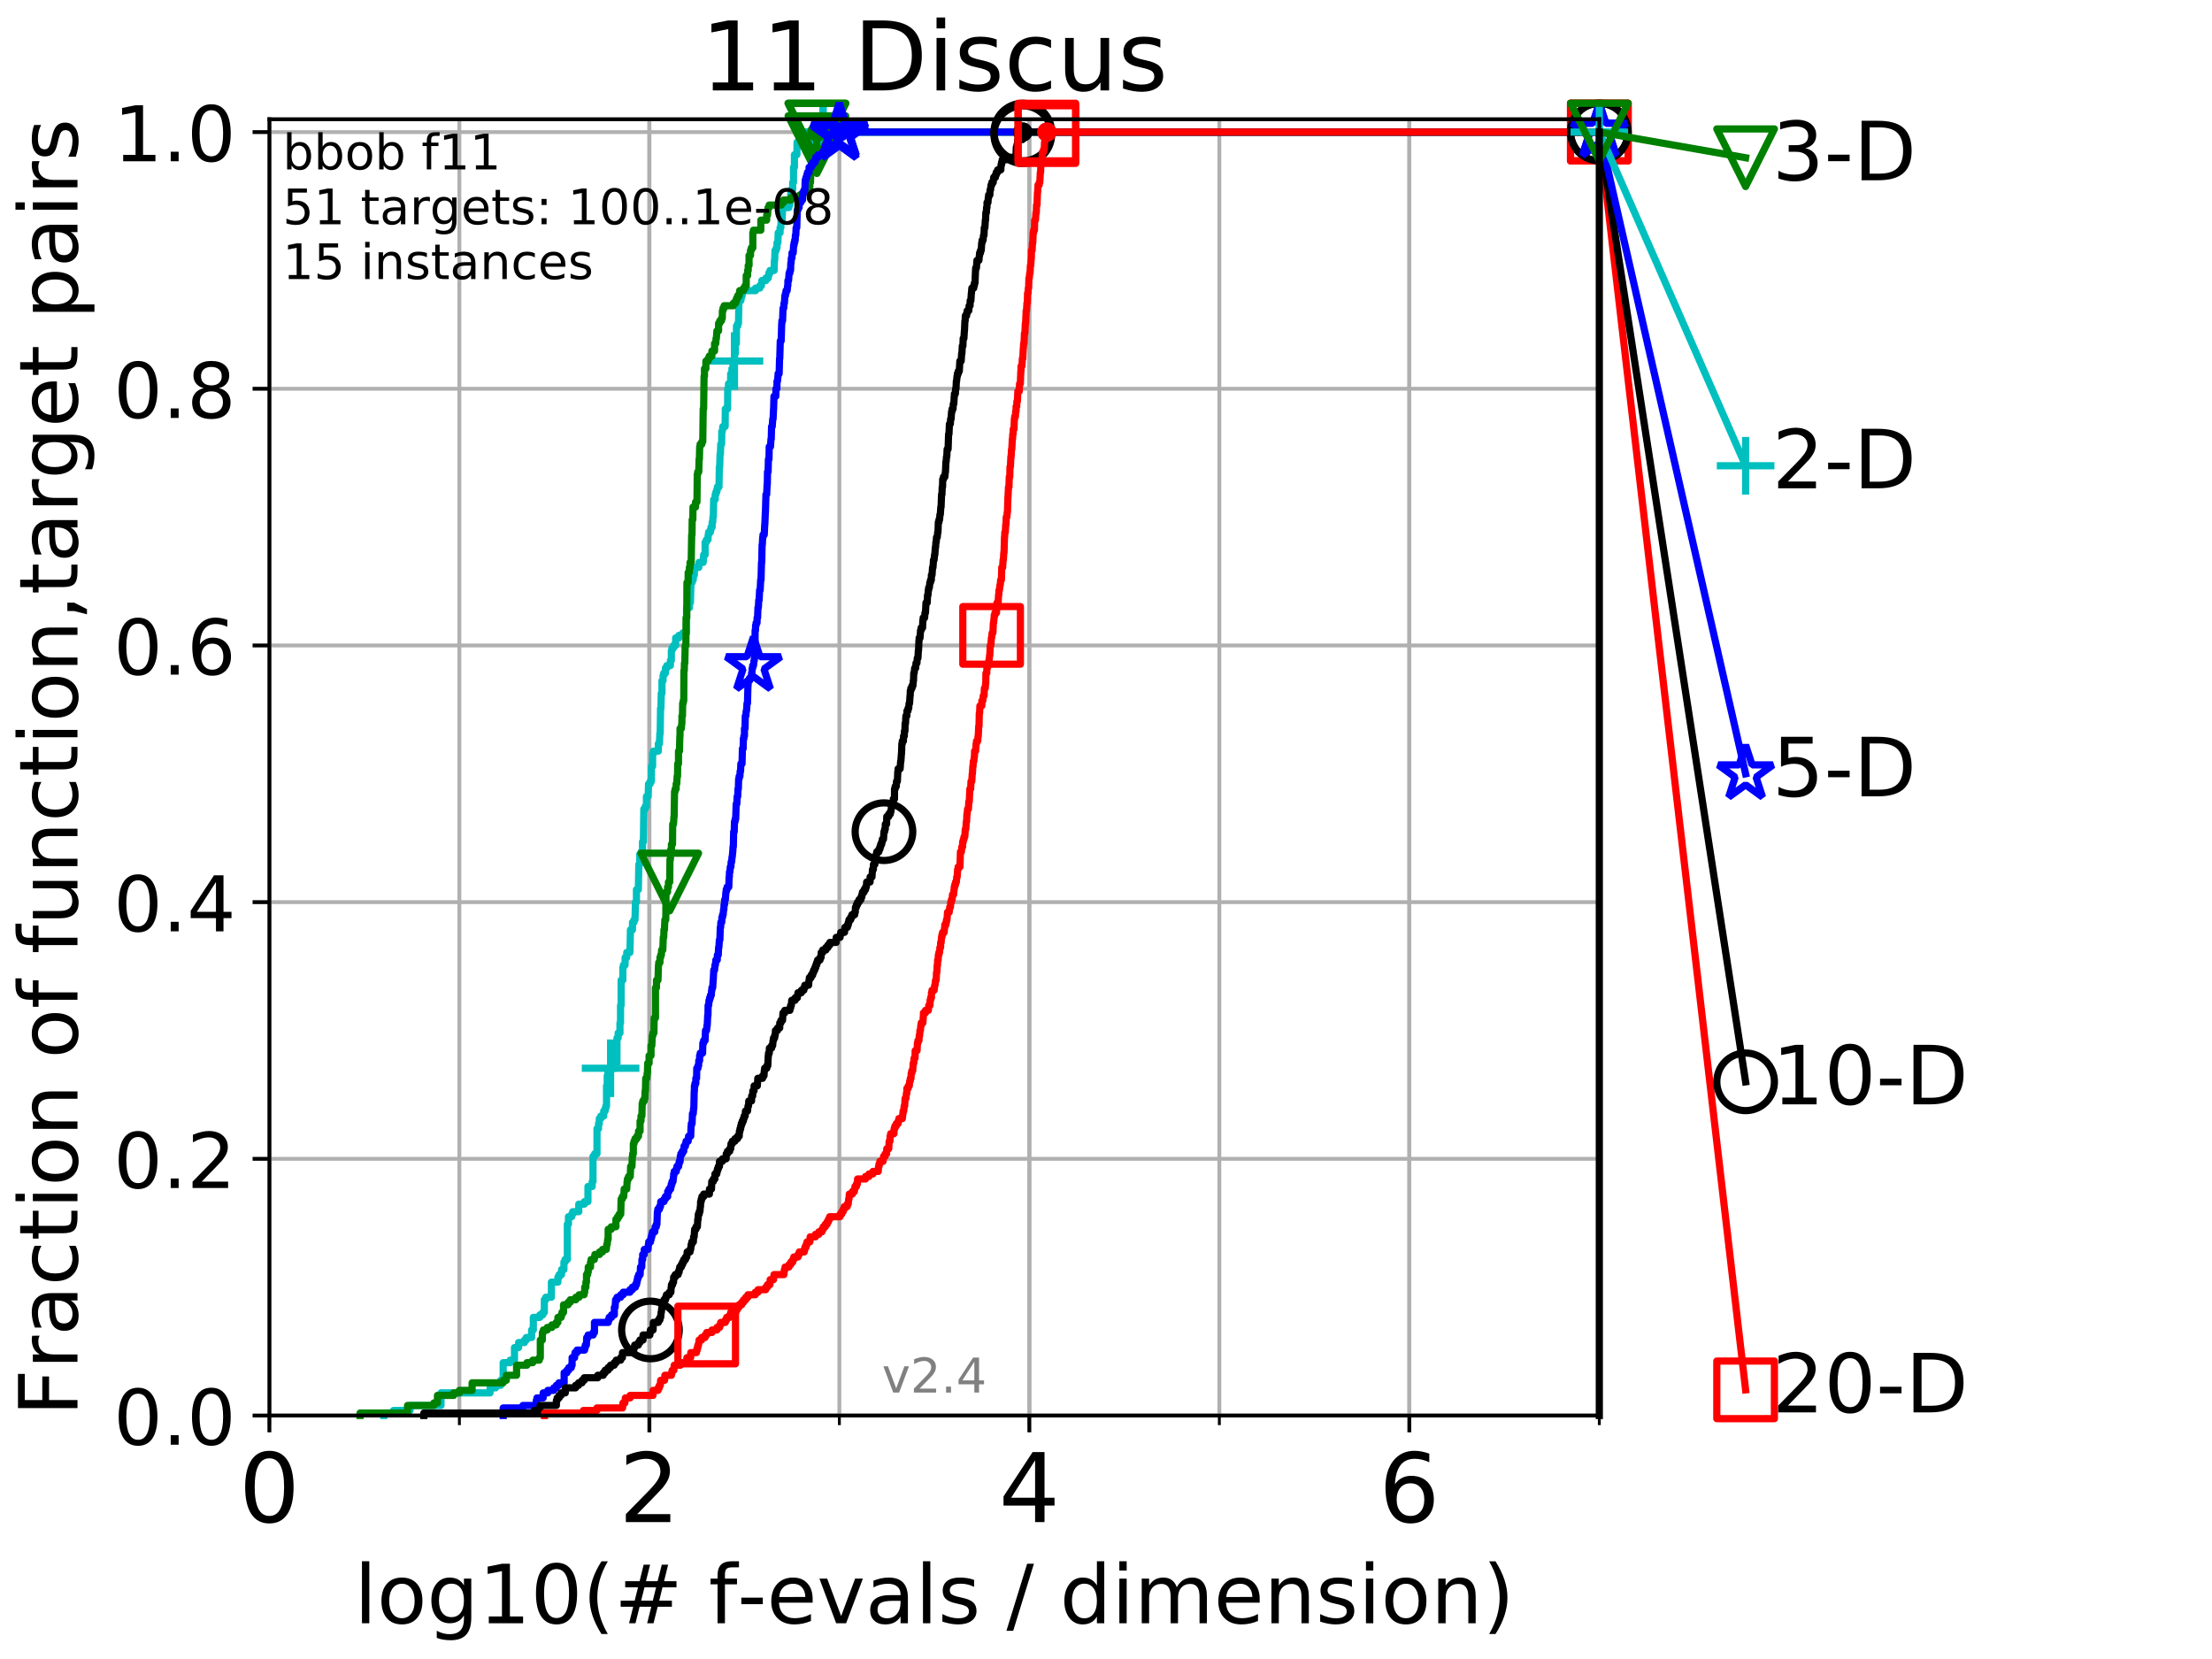 <?xml version="1.0" encoding="utf-8" standalone="no"?>
<!DOCTYPE svg PUBLIC "-//W3C//DTD SVG 1.1//EN"
  "http://www.w3.org/Graphics/SVG/1.1/DTD/svg11.dtd">
<!-- Created with matplotlib (http://matplotlib.org/) -->
<svg height="345.6pt" version="1.1" viewBox="0 0 460.8 345.6" width="460.8pt" xmlns="http://www.w3.org/2000/svg" xmlns:xlink="http://www.w3.org/1999/xlink">
 <defs>
  <style type="text/css">
*{stroke-linecap:butt;stroke-linejoin:round;}
  </style>
 </defs>
 <g id="figure_1">
  <g id="patch_1">
   <path d="M 0 345.6 
L 460.8 345.6 
L 460.8 0 
L 0 0 
z
" style="fill:#ffffff;"/>
  </g>
  <g id="axes_1">
   <g id="patch_2">
    <path d="M 56.12 294.88 
L 333.168 294.88 
L 333.168 24.84 
L 56.12 24.84 
z
" style="fill:#ffffff;"/>
   </g>
   <g id="matplotlib.axis_1">
    <g id="xtick_1">
     <g id="line2d_1">
      <path clip-path="url(#p905fdbd8d9)" d="M 56.12 294.88 
L 56.12 24.84 
" style="fill:none;stroke:#b0b0b0;stroke-linecap:square;stroke-width:0.8;"/>
     </g>
     <g id="line2d_2">
      <defs>
       <path d="M 0 0 
L 0 3.5 
" id="mc497bad2ac" style="stroke:#000000;stroke-width:0.8;"/>
      </defs>
      <g>
       <use style="stroke:#000000;stroke-width:0.8;" x="56.12" xlink:href="#mc497bad2ac" y="294.88"/>
      </g>
     </g>
     <g id="text_1">
      <!-- 0 -->
      <defs>
       <path d="M 31.781 66.406 
Q 24.172 66.406 20.328 58.906 
Q 16.5 51.422 16.5 36.375 
Q 16.5 21.391 20.328 13.891 
Q 24.172 6.391 31.781 6.391 
Q 39.453 6.391 43.281 13.891 
Q 47.125 21.391 47.125 36.375 
Q 47.125 51.422 43.281 58.906 
Q 39.453 66.406 31.781 66.406 
z
M 31.781 74.219 
Q 44.047 74.219 50.516 64.516 
Q 56.984 54.828 56.984 36.375 
Q 56.984 17.969 50.516 8.266 
Q 44.047 -1.422 31.781 -1.422 
Q 19.531 -1.422 13.062 8.266 
Q 6.594 17.969 6.594 36.375 
Q 6.594 54.828 13.062 64.516 
Q 19.531 74.219 31.781 74.219 
z
" id="DejaVuSans-30"/>
      </defs>
      <g transform="translate(49.758 317.077)scale(0.2 -0.2)">
       <use xlink:href="#DejaVuSans-30"/>
      </g>
     </g>
    </g>
    <g id="xtick_2">
     <g id="line2d_3">
      <path clip-path="url(#p905fdbd8d9)" d="M 135.277 294.88 
L 135.277 24.84 
" style="fill:none;stroke:#b0b0b0;stroke-linecap:square;stroke-width:0.8;"/>
     </g>
     <g id="line2d_4">
      <g>
       <use style="stroke:#000000;stroke-width:0.8;" x="135.277" xlink:href="#mc497bad2ac" y="294.88"/>
      </g>
     </g>
     <g id="text_2">
      <!-- 2 -->
      <defs>
       <path d="M 19.188 8.297 
L 53.609 8.297 
L 53.609 0 
L 7.328 0 
L 7.328 8.297 
Q 12.938 14.109 22.625 23.891 
Q 32.328 33.688 34.812 36.531 
Q 39.547 41.844 41.422 45.531 
Q 43.312 49.219 43.312 52.781 
Q 43.312 58.594 39.234 62.25 
Q 35.156 65.922 28.609 65.922 
Q 23.969 65.922 18.812 64.312 
Q 13.672 62.703 7.812 59.422 
L 7.812 69.391 
Q 13.766 71.781 18.938 73 
Q 24.125 74.219 28.422 74.219 
Q 39.75 74.219 46.484 68.547 
Q 53.219 62.891 53.219 53.422 
Q 53.219 48.922 51.531 44.891 
Q 49.859 40.875 45.406 35.406 
Q 44.188 33.984 37.641 27.219 
Q 31.109 20.453 19.188 8.297 
z
" id="DejaVuSans-32"/>
      </defs>
      <g transform="translate(128.914 317.077)scale(0.2 -0.2)">
       <use xlink:href="#DejaVuSans-32"/>
      </g>
     </g>
    </g>
    <g id="xtick_3">
     <g id="line2d_5">
      <path clip-path="url(#p905fdbd8d9)" d="M 214.433 294.88 
L 214.433 24.84 
" style="fill:none;stroke:#b0b0b0;stroke-linecap:square;stroke-width:0.8;"/>
     </g>
     <g id="line2d_6">
      <g>
       <use style="stroke:#000000;stroke-width:0.8;" x="214.433" xlink:href="#mc497bad2ac" y="294.88"/>
      </g>
     </g>
     <g id="text_3">
      <!-- 4 -->
      <defs>
       <path d="M 37.797 64.312 
L 12.891 25.391 
L 37.797 25.391 
z
M 35.203 72.906 
L 47.609 72.906 
L 47.609 25.391 
L 58.016 25.391 
L 58.016 17.188 
L 47.609 17.188 
L 47.609 0 
L 37.797 0 
L 37.797 17.188 
L 4.891 17.188 
L 4.891 26.703 
z
" id="DejaVuSans-34"/>
      </defs>
      <g transform="translate(208.071 317.077)scale(0.2 -0.2)">
       <use xlink:href="#DejaVuSans-34"/>
      </g>
     </g>
    </g>
    <g id="xtick_4">
     <g id="line2d_7">
      <path clip-path="url(#p905fdbd8d9)" d="M 293.59 294.88 
L 293.59 24.84 
" style="fill:none;stroke:#b0b0b0;stroke-linecap:square;stroke-width:0.8;"/>
     </g>
     <g id="line2d_8">
      <g>
       <use style="stroke:#000000;stroke-width:0.8;" x="293.59" xlink:href="#mc497bad2ac" y="294.88"/>
      </g>
     </g>
     <g id="text_4">
      <!-- 6 -->
      <defs>
       <path d="M 33.016 40.375 
Q 26.375 40.375 22.484 35.828 
Q 18.609 31.297 18.609 23.391 
Q 18.609 15.531 22.484 10.953 
Q 26.375 6.391 33.016 6.391 
Q 39.656 6.391 43.531 10.953 
Q 47.406 15.531 47.406 23.391 
Q 47.406 31.297 43.531 35.828 
Q 39.656 40.375 33.016 40.375 
z
M 52.594 71.297 
L 52.594 62.312 
Q 48.875 64.062 45.094 64.984 
Q 41.312 65.922 37.594 65.922 
Q 27.828 65.922 22.672 59.328 
Q 17.531 52.734 16.797 39.406 
Q 19.672 43.656 24.016 45.922 
Q 28.375 48.188 33.594 48.188 
Q 44.578 48.188 50.953 41.516 
Q 57.328 34.859 57.328 23.391 
Q 57.328 12.156 50.688 5.359 
Q 44.047 -1.422 33.016 -1.422 
Q 20.359 -1.422 13.672 8.266 
Q 6.984 17.969 6.984 36.375 
Q 6.984 53.656 15.188 63.938 
Q 23.391 74.219 37.203 74.219 
Q 40.922 74.219 44.703 73.484 
Q 48.484 72.75 52.594 71.297 
z
" id="DejaVuSans-36"/>
      </defs>
      <g transform="translate(287.227 317.077)scale(0.2 -0.2)">
       <use xlink:href="#DejaVuSans-36"/>
      </g>
     </g>
    </g>
    <g id="xtick_5">
     <g id="line2d_9">
      <path clip-path="url(#p905fdbd8d9)" d="M 56.12 294.88 
L 56.12 24.84 
" style="fill:none;stroke:#b0b0b0;stroke-linecap:square;stroke-width:0.8;"/>
     </g>
     <g id="line2d_10">
      <defs>
       <path d="M 0 0 
L 0 2 
" id="m453b5ea821" style="stroke:#000000;stroke-width:0.6;"/>
      </defs>
      <g>
       <use style="stroke:#000000;stroke-width:0.6;" x="56.12" xlink:href="#m453b5ea821" y="294.88"/>
      </g>
     </g>
    </g>
    <g id="xtick_6">
     <g id="line2d_11">
      <path clip-path="url(#p905fdbd8d9)" d="M 95.698 294.88 
L 95.698 24.84 
" style="fill:none;stroke:#b0b0b0;stroke-linecap:square;stroke-width:0.8;"/>
     </g>
     <g id="line2d_12">
      <g>
       <use style="stroke:#000000;stroke-width:0.6;" x="95.698" xlink:href="#m453b5ea821" y="294.88"/>
      </g>
     </g>
    </g>
    <g id="xtick_7">
     <g id="line2d_13">
      <path clip-path="url(#p905fdbd8d9)" d="M 135.277 294.88 
L 135.277 24.84 
" style="fill:none;stroke:#b0b0b0;stroke-linecap:square;stroke-width:0.8;"/>
     </g>
     <g id="line2d_14">
      <g>
       <use style="stroke:#000000;stroke-width:0.6;" x="135.277" xlink:href="#m453b5ea821" y="294.88"/>
      </g>
     </g>
    </g>
    <g id="xtick_8">
     <g id="line2d_15">
      <path clip-path="url(#p905fdbd8d9)" d="M 174.855 294.88 
L 174.855 24.84 
" style="fill:none;stroke:#b0b0b0;stroke-linecap:square;stroke-width:0.8;"/>
     </g>
     <g id="line2d_16">
      <g>
       <use style="stroke:#000000;stroke-width:0.6;" x="174.855" xlink:href="#m453b5ea821" y="294.88"/>
      </g>
     </g>
    </g>
    <g id="xtick_9">
     <g id="line2d_17">
      <path clip-path="url(#p905fdbd8d9)" d="M 214.433 294.88 
L 214.433 24.84 
" style="fill:none;stroke:#b0b0b0;stroke-linecap:square;stroke-width:0.8;"/>
     </g>
     <g id="line2d_18">
      <g>
       <use style="stroke:#000000;stroke-width:0.6;" x="214.433" xlink:href="#m453b5ea821" y="294.88"/>
      </g>
     </g>
    </g>
    <g id="xtick_10">
     <g id="line2d_19">
      <path clip-path="url(#p905fdbd8d9)" d="M 254.011 294.88 
L 254.011 24.84 
" style="fill:none;stroke:#b0b0b0;stroke-linecap:square;stroke-width:0.8;"/>
     </g>
     <g id="line2d_20">
      <g>
       <use style="stroke:#000000;stroke-width:0.6;" x="254.011" xlink:href="#m453b5ea821" y="294.88"/>
      </g>
     </g>
    </g>
    <g id="xtick_11">
     <g id="line2d_21">
      <path clip-path="url(#p905fdbd8d9)" d="M 293.59 294.88 
L 293.59 24.84 
" style="fill:none;stroke:#b0b0b0;stroke-linecap:square;stroke-width:0.8;"/>
     </g>
     <g id="line2d_22">
      <g>
       <use style="stroke:#000000;stroke-width:0.6;" x="293.59" xlink:href="#m453b5ea821" y="294.88"/>
      </g>
     </g>
    </g>
    <g id="xtick_12">
     <g id="line2d_23">
      <path clip-path="url(#p905fdbd8d9)" d="M 333.168 294.88 
L 333.168 24.84 
" style="fill:none;stroke:#b0b0b0;stroke-linecap:square;stroke-width:0.8;"/>
     </g>
     <g id="line2d_24">
      <g>
       <use style="stroke:#000000;stroke-width:0.6;" x="333.168" xlink:href="#m453b5ea821" y="294.88"/>
      </g>
     </g>
    </g>
    <g id="text_5">
     <!-- log10(# f-evals / dimension) -->
     <defs>
      <path d="M 9.422 75.984 
L 18.406 75.984 
L 18.406 0 
L 9.422 0 
z
" id="DejaVuSans-6c"/>
      <path d="M 30.609 48.391 
Q 23.391 48.391 19.188 42.75 
Q 14.984 37.109 14.984 27.297 
Q 14.984 17.484 19.156 11.844 
Q 23.344 6.203 30.609 6.203 
Q 37.797 6.203 41.984 11.859 
Q 46.188 17.531 46.188 27.297 
Q 46.188 37.016 41.984 42.703 
Q 37.797 48.391 30.609 48.391 
z
M 30.609 56 
Q 42.328 56 49.016 48.375 
Q 55.719 40.766 55.719 27.297 
Q 55.719 13.875 49.016 6.219 
Q 42.328 -1.422 30.609 -1.422 
Q 18.844 -1.422 12.172 6.219 
Q 5.516 13.875 5.516 27.297 
Q 5.516 40.766 12.172 48.375 
Q 18.844 56 30.609 56 
z
" id="DejaVuSans-6f"/>
      <path d="M 45.406 27.984 
Q 45.406 37.75 41.375 43.109 
Q 37.359 48.484 30.078 48.484 
Q 22.859 48.484 18.828 43.109 
Q 14.797 37.75 14.797 27.984 
Q 14.797 18.266 18.828 12.891 
Q 22.859 7.516 30.078 7.516 
Q 37.359 7.516 41.375 12.891 
Q 45.406 18.266 45.406 27.984 
z
M 54.391 6.781 
Q 54.391 -7.172 48.188 -13.984 
Q 42 -20.797 29.203 -20.797 
Q 24.469 -20.797 20.266 -20.094 
Q 16.062 -19.391 12.109 -17.922 
L 12.109 -9.188 
Q 16.062 -11.328 19.922 -12.344 
Q 23.781 -13.375 27.781 -13.375 
Q 36.625 -13.375 41.016 -8.766 
Q 45.406 -4.156 45.406 5.172 
L 45.406 9.625 
Q 42.625 4.781 38.281 2.391 
Q 33.938 0 27.875 0 
Q 17.828 0 11.672 7.656 
Q 5.516 15.328 5.516 27.984 
Q 5.516 40.672 11.672 48.328 
Q 17.828 56 27.875 56 
Q 33.938 56 38.281 53.609 
Q 42.625 51.219 45.406 46.391 
L 45.406 54.688 
L 54.391 54.688 
z
" id="DejaVuSans-67"/>
      <path d="M 12.406 8.297 
L 28.516 8.297 
L 28.516 63.922 
L 10.984 60.406 
L 10.984 69.391 
L 28.422 72.906 
L 38.281 72.906 
L 38.281 8.297 
L 54.391 8.297 
L 54.391 0 
L 12.406 0 
z
" id="DejaVuSans-31"/>
      <path d="M 31 75.875 
Q 24.469 64.656 21.281 53.656 
Q 18.109 42.672 18.109 31.391 
Q 18.109 20.125 21.312 9.062 
Q 24.516 -2 31 -13.188 
L 23.188 -13.188 
Q 15.875 -1.703 12.234 9.375 
Q 8.594 20.453 8.594 31.391 
Q 8.594 42.281 12.203 53.312 
Q 15.828 64.359 23.188 75.875 
z
" id="DejaVuSans-28"/>
      <path d="M 51.125 44 
L 36.922 44 
L 32.812 27.688 
L 47.125 27.688 
z
M 43.797 71.781 
L 38.719 51.516 
L 52.984 51.516 
L 58.109 71.781 
L 65.922 71.781 
L 60.891 51.516 
L 76.125 51.516 
L 76.125 44 
L 58.984 44 
L 54.984 27.688 
L 70.516 27.688 
L 70.516 20.219 
L 53.078 20.219 
L 48 0 
L 40.188 0 
L 45.219 20.219 
L 30.906 20.219 
L 25.875 0 
L 18.016 0 
L 23.094 20.219 
L 7.719 20.219 
L 7.719 27.688 
L 24.906 27.688 
L 29 44 
L 13.281 44 
L 13.281 51.516 
L 30.906 51.516 
L 35.891 71.781 
z
" id="DejaVuSans-23"/>
      <path id="DejaVuSans-20"/>
      <path d="M 37.109 75.984 
L 37.109 68.5 
L 28.516 68.5 
Q 23.688 68.5 21.797 66.547 
Q 19.922 64.594 19.922 59.516 
L 19.922 54.688 
L 34.719 54.688 
L 34.719 47.703 
L 19.922 47.703 
L 19.922 0 
L 10.891 0 
L 10.891 47.703 
L 2.297 47.703 
L 2.297 54.688 
L 10.891 54.688 
L 10.891 58.5 
Q 10.891 67.625 15.141 71.797 
Q 19.391 75.984 28.609 75.984 
z
" id="DejaVuSans-66"/>
      <path d="M 4.891 31.391 
L 31.203 31.391 
L 31.203 23.391 
L 4.891 23.391 
z
" id="DejaVuSans-2d"/>
      <path d="M 56.203 29.594 
L 56.203 25.203 
L 14.891 25.203 
Q 15.484 15.922 20.484 11.062 
Q 25.484 6.203 34.422 6.203 
Q 39.594 6.203 44.453 7.469 
Q 49.312 8.734 54.109 11.281 
L 54.109 2.781 
Q 49.266 0.734 44.188 -0.344 
Q 39.109 -1.422 33.891 -1.422 
Q 20.797 -1.422 13.156 6.188 
Q 5.516 13.812 5.516 26.812 
Q 5.516 40.234 12.766 48.109 
Q 20.016 56 32.328 56 
Q 43.359 56 49.781 48.891 
Q 56.203 41.797 56.203 29.594 
z
M 47.219 32.234 
Q 47.125 39.594 43.094 43.984 
Q 39.062 48.391 32.422 48.391 
Q 24.906 48.391 20.391 44.141 
Q 15.875 39.891 15.188 32.172 
z
" id="DejaVuSans-65"/>
      <path d="M 2.984 54.688 
L 12.5 54.688 
L 29.594 8.797 
L 46.688 54.688 
L 56.203 54.688 
L 35.688 0 
L 23.484 0 
z
" id="DejaVuSans-76"/>
      <path d="M 34.281 27.484 
Q 23.391 27.484 19.188 25 
Q 14.984 22.516 14.984 16.5 
Q 14.984 11.719 18.141 8.906 
Q 21.297 6.109 26.703 6.109 
Q 34.188 6.109 38.703 11.406 
Q 43.219 16.703 43.219 25.484 
L 43.219 27.484 
z
M 52.203 31.203 
L 52.203 0 
L 43.219 0 
L 43.219 8.297 
Q 40.141 3.328 35.547 0.953 
Q 30.953 -1.422 24.312 -1.422 
Q 15.922 -1.422 10.953 3.297 
Q 6 8.016 6 15.922 
Q 6 25.141 12.172 29.828 
Q 18.359 34.516 30.609 34.516 
L 43.219 34.516 
L 43.219 35.406 
Q 43.219 41.609 39.141 45 
Q 35.062 48.391 27.688 48.391 
Q 23 48.391 18.547 47.266 
Q 14.109 46.141 10.016 43.891 
L 10.016 52.203 
Q 14.938 54.109 19.578 55.047 
Q 24.219 56 28.609 56 
Q 40.484 56 46.344 49.844 
Q 52.203 43.703 52.203 31.203 
z
" id="DejaVuSans-61"/>
      <path d="M 44.281 53.078 
L 44.281 44.578 
Q 40.484 46.531 36.375 47.5 
Q 32.281 48.484 27.875 48.484 
Q 21.188 48.484 17.844 46.438 
Q 14.5 44.391 14.5 40.281 
Q 14.5 37.156 16.891 35.375 
Q 19.281 33.594 26.516 31.984 
L 29.594 31.297 
Q 39.156 29.25 43.188 25.516 
Q 47.219 21.781 47.219 15.094 
Q 47.219 7.469 41.188 3.016 
Q 35.156 -1.422 24.609 -1.422 
Q 20.219 -1.422 15.453 -0.562 
Q 10.688 0.297 5.422 2 
L 5.422 11.281 
Q 10.406 8.688 15.234 7.391 
Q 20.062 6.109 24.812 6.109 
Q 31.156 6.109 34.562 8.281 
Q 37.984 10.453 37.984 14.406 
Q 37.984 18.062 35.516 20.016 
Q 33.062 21.969 24.703 23.781 
L 21.578 24.516 
Q 13.234 26.266 9.516 29.906 
Q 5.812 33.547 5.812 39.891 
Q 5.812 47.609 11.281 51.797 
Q 16.75 56 26.812 56 
Q 31.781 56 36.172 55.266 
Q 40.578 54.547 44.281 53.078 
z
" id="DejaVuSans-73"/>
      <path d="M 25.391 72.906 
L 33.688 72.906 
L 8.297 -9.281 
L 0 -9.281 
z
" id="DejaVuSans-2f"/>
      <path d="M 45.406 46.391 
L 45.406 75.984 
L 54.391 75.984 
L 54.391 0 
L 45.406 0 
L 45.406 8.203 
Q 42.578 3.328 38.25 0.953 
Q 33.938 -1.422 27.875 -1.422 
Q 17.969 -1.422 11.734 6.484 
Q 5.516 14.406 5.516 27.297 
Q 5.516 40.188 11.734 48.094 
Q 17.969 56 27.875 56 
Q 33.938 56 38.25 53.625 
Q 42.578 51.266 45.406 46.391 
z
M 14.797 27.297 
Q 14.797 17.391 18.875 11.75 
Q 22.953 6.109 30.078 6.109 
Q 37.203 6.109 41.297 11.75 
Q 45.406 17.391 45.406 27.297 
Q 45.406 37.203 41.297 42.844 
Q 37.203 48.484 30.078 48.484 
Q 22.953 48.484 18.875 42.844 
Q 14.797 37.203 14.797 27.297 
z
" id="DejaVuSans-64"/>
      <path d="M 9.422 54.688 
L 18.406 54.688 
L 18.406 0 
L 9.422 0 
z
M 9.422 75.984 
L 18.406 75.984 
L 18.406 64.594 
L 9.422 64.594 
z
" id="DejaVuSans-69"/>
      <path d="M 52 44.188 
Q 55.375 50.25 60.062 53.125 
Q 64.75 56 71.094 56 
Q 79.641 56 84.281 50.016 
Q 88.922 44.047 88.922 33.016 
L 88.922 0 
L 79.891 0 
L 79.891 32.719 
Q 79.891 40.578 77.094 44.375 
Q 74.312 48.188 68.609 48.188 
Q 61.625 48.188 57.562 43.547 
Q 53.516 38.922 53.516 30.906 
L 53.516 0 
L 44.484 0 
L 44.484 32.719 
Q 44.484 40.625 41.703 44.406 
Q 38.922 48.188 33.109 48.188 
Q 26.219 48.188 22.156 43.531 
Q 18.109 38.875 18.109 30.906 
L 18.109 0 
L 9.078 0 
L 9.078 54.688 
L 18.109 54.688 
L 18.109 46.188 
Q 21.188 51.219 25.484 53.609 
Q 29.781 56 35.688 56 
Q 41.656 56 45.828 52.969 
Q 50 49.953 52 44.188 
z
" id="DejaVuSans-6d"/>
      <path d="M 54.891 33.016 
L 54.891 0 
L 45.906 0 
L 45.906 32.719 
Q 45.906 40.484 42.875 44.328 
Q 39.844 48.188 33.797 48.188 
Q 26.516 48.188 22.312 43.547 
Q 18.109 38.922 18.109 30.906 
L 18.109 0 
L 9.078 0 
L 9.078 54.688 
L 18.109 54.688 
L 18.109 46.188 
Q 21.344 51.125 25.703 53.562 
Q 30.078 56 35.797 56 
Q 45.219 56 50.047 50.172 
Q 54.891 44.344 54.891 33.016 
z
" id="DejaVuSans-6e"/>
      <path d="M 8.016 75.875 
L 15.828 75.875 
Q 23.141 64.359 26.781 53.312 
Q 30.422 42.281 30.422 31.391 
Q 30.422 20.453 26.781 9.375 
Q 23.141 -1.703 15.828 -13.188 
L 8.016 -13.188 
Q 14.5 -2 17.703 9.062 
Q 20.906 20.125 20.906 31.391 
Q 20.906 42.672 17.703 53.656 
Q 14.5 64.656 8.016 75.875 
z
" id="DejaVuSans-29"/>
     </defs>
     <g transform="translate(73.803 338.154)scale(0.17 -0.17)">
      <use xlink:href="#DejaVuSans-6c"/>
      <use x="27.783" xlink:href="#DejaVuSans-6f"/>
      <use x="88.965" xlink:href="#DejaVuSans-67"/>
      <use x="152.441" xlink:href="#DejaVuSans-31"/>
      <use x="216.064" xlink:href="#DejaVuSans-30"/>
      <use x="279.688" xlink:href="#DejaVuSans-28"/>
      <use x="318.701" xlink:href="#DejaVuSans-23"/>
      <use x="402.49" xlink:href="#DejaVuSans-20"/>
      <use x="434.277" xlink:href="#DejaVuSans-66"/>
      <use x="469.404" xlink:href="#DejaVuSans-2d"/>
      <use x="505.488" xlink:href="#DejaVuSans-65"/>
      <use x="567.012" xlink:href="#DejaVuSans-76"/>
      <use x="626.191" xlink:href="#DejaVuSans-61"/>
      <use x="687.471" xlink:href="#DejaVuSans-6c"/>
      <use x="715.254" xlink:href="#DejaVuSans-73"/>
      <use x="767.354" xlink:href="#DejaVuSans-20"/>
      <use x="799.141" xlink:href="#DejaVuSans-2f"/>
      <use x="832.832" xlink:href="#DejaVuSans-20"/>
      <use x="864.619" xlink:href="#DejaVuSans-64"/>
      <use x="928.096" xlink:href="#DejaVuSans-69"/>
      <use x="955.879" xlink:href="#DejaVuSans-6d"/>
      <use x="1053.291" xlink:href="#DejaVuSans-65"/>
      <use x="1114.814" xlink:href="#DejaVuSans-6e"/>
      <use x="1178.193" xlink:href="#DejaVuSans-73"/>
      <use x="1230.293" xlink:href="#DejaVuSans-69"/>
      <use x="1258.076" xlink:href="#DejaVuSans-6f"/>
      <use x="1319.258" xlink:href="#DejaVuSans-6e"/>
      <use x="1382.637" xlink:href="#DejaVuSans-29"/>
     </g>
    </g>
   </g>
   <g id="matplotlib.axis_2">
    <g id="ytick_1">
     <g id="line2d_25">
      <path clip-path="url(#p905fdbd8d9)" d="M 56.12 294.88 
L 333.168 294.88 
" style="fill:none;stroke:#b0b0b0;stroke-linecap:square;stroke-width:0.8;"/>
     </g>
     <g id="line2d_26">
      <defs>
       <path d="M 0 0 
L -3.5 0 
" id="ma616e47fea" style="stroke:#000000;stroke-width:0.8;"/>
      </defs>
      <g>
       <use style="stroke:#000000;stroke-width:0.8;" x="56.12" xlink:href="#ma616e47fea" y="294.88"/>
      </g>
     </g>
     <g id="text_6">
      <!-- 0.0 -->
      <defs>
       <path d="M 10.688 12.406 
L 21 12.406 
L 21 0 
L 10.688 0 
z
" id="DejaVuSans-2e"/>
      </defs>
      <g transform="translate(23.675 300.959)scale(0.16 -0.16)">
       <use xlink:href="#DejaVuSans-30"/>
       <use x="63.623" xlink:href="#DejaVuSans-2e"/>
       <use x="95.41" xlink:href="#DejaVuSans-30"/>
      </g>
     </g>
    </g>
    <g id="ytick_2">
     <g id="line2d_27">
      <path clip-path="url(#p905fdbd8d9)" d="M 56.12 241.407 
L 333.168 241.407 
" style="fill:none;stroke:#b0b0b0;stroke-linecap:square;stroke-width:0.8;"/>
     </g>
     <g id="line2d_28">
      <g>
       <use style="stroke:#000000;stroke-width:0.8;" x="56.12" xlink:href="#ma616e47fea" y="241.407"/>
      </g>
     </g>
     <g id="text_7">
      <!-- 0.2 -->
      <g transform="translate(23.675 247.485)scale(0.16 -0.16)">
       <use xlink:href="#DejaVuSans-30"/>
       <use x="63.623" xlink:href="#DejaVuSans-2e"/>
       <use x="95.41" xlink:href="#DejaVuSans-32"/>
      </g>
     </g>
    </g>
    <g id="ytick_3">
     <g id="line2d_29">
      <path clip-path="url(#p905fdbd8d9)" d="M 56.12 187.933 
L 333.168 187.933 
" style="fill:none;stroke:#b0b0b0;stroke-linecap:square;stroke-width:0.8;"/>
     </g>
     <g id="line2d_30">
      <g>
       <use style="stroke:#000000;stroke-width:0.8;" x="56.12" xlink:href="#ma616e47fea" y="187.933"/>
      </g>
     </g>
     <g id="text_8">
      <!-- 0.4 -->
      <g transform="translate(23.675 194.012)scale(0.16 -0.16)">
       <use xlink:href="#DejaVuSans-30"/>
       <use x="63.623" xlink:href="#DejaVuSans-2e"/>
       <use x="95.41" xlink:href="#DejaVuSans-34"/>
      </g>
     </g>
    </g>
    <g id="ytick_4">
     <g id="line2d_31">
      <path clip-path="url(#p905fdbd8d9)" d="M 56.12 134.46 
L 333.168 134.46 
" style="fill:none;stroke:#b0b0b0;stroke-linecap:square;stroke-width:0.8;"/>
     </g>
     <g id="line2d_32">
      <g>
       <use style="stroke:#000000;stroke-width:0.8;" x="56.12" xlink:href="#ma616e47fea" y="134.46"/>
      </g>
     </g>
     <g id="text_9">
      <!-- 0.6 -->
      <g transform="translate(23.675 140.539)scale(0.16 -0.16)">
       <use xlink:href="#DejaVuSans-30"/>
       <use x="63.623" xlink:href="#DejaVuSans-2e"/>
       <use x="95.41" xlink:href="#DejaVuSans-36"/>
      </g>
     </g>
    </g>
    <g id="ytick_5">
     <g id="line2d_33">
      <path clip-path="url(#p905fdbd8d9)" d="M 56.12 80.987 
L 333.168 80.987 
" style="fill:none;stroke:#b0b0b0;stroke-linecap:square;stroke-width:0.8;"/>
     </g>
     <g id="line2d_34">
      <g>
       <use style="stroke:#000000;stroke-width:0.8;" x="56.12" xlink:href="#ma616e47fea" y="80.987"/>
      </g>
     </g>
     <g id="text_10">
      <!-- 0.8 -->
      <defs>
       <path d="M 31.781 34.625 
Q 24.75 34.625 20.719 30.859 
Q 16.703 27.094 16.703 20.516 
Q 16.703 13.922 20.719 10.156 
Q 24.75 6.391 31.781 6.391 
Q 38.812 6.391 42.859 10.172 
Q 46.922 13.969 46.922 20.516 
Q 46.922 27.094 42.891 30.859 
Q 38.875 34.625 31.781 34.625 
z
M 21.922 38.812 
Q 15.578 40.375 12.031 44.719 
Q 8.5 49.078 8.5 55.328 
Q 8.5 64.062 14.719 69.141 
Q 20.953 74.219 31.781 74.219 
Q 42.672 74.219 48.875 69.141 
Q 55.078 64.062 55.078 55.328 
Q 55.078 49.078 51.531 44.719 
Q 48 40.375 41.703 38.812 
Q 48.828 37.156 52.797 32.312 
Q 56.781 27.484 56.781 20.516 
Q 56.781 9.906 50.312 4.234 
Q 43.844 -1.422 31.781 -1.422 
Q 19.734 -1.422 13.25 4.234 
Q 6.781 9.906 6.781 20.516 
Q 6.781 27.484 10.781 32.312 
Q 14.797 37.156 21.922 38.812 
z
M 18.312 54.391 
Q 18.312 48.734 21.844 45.562 
Q 25.391 42.391 31.781 42.391 
Q 38.141 42.391 41.719 45.562 
Q 45.312 48.734 45.312 54.391 
Q 45.312 60.062 41.719 63.234 
Q 38.141 66.406 31.781 66.406 
Q 25.391 66.406 21.844 63.234 
Q 18.312 60.062 18.312 54.391 
z
" id="DejaVuSans-38"/>
      </defs>
      <g transform="translate(23.675 87.066)scale(0.16 -0.16)">
       <use xlink:href="#DejaVuSans-30"/>
       <use x="63.623" xlink:href="#DejaVuSans-2e"/>
       <use x="95.41" xlink:href="#DejaVuSans-38"/>
      </g>
     </g>
    </g>
    <g id="ytick_6">
     <g id="line2d_35">
      <path clip-path="url(#p905fdbd8d9)" d="M 56.12 27.514 
L 333.168 27.514 
" style="fill:none;stroke:#b0b0b0;stroke-linecap:square;stroke-width:0.8;"/>
     </g>
     <g id="line2d_36">
      <g>
       <use style="stroke:#000000;stroke-width:0.8;" x="56.12" xlink:href="#ma616e47fea" y="27.514"/>
      </g>
     </g>
     <g id="text_11">
      <!-- 1.0 -->
      <g transform="translate(23.675 33.592)scale(0.16 -0.16)">
       <use xlink:href="#DejaVuSans-31"/>
       <use x="63.623" xlink:href="#DejaVuSans-2e"/>
       <use x="95.41" xlink:href="#DejaVuSans-30"/>
      </g>
     </g>
    </g>
    <g id="text_12">
     <!-- Fraction of function,target pairs -->
     <defs>
      <path d="M 9.812 72.906 
L 51.703 72.906 
L 51.703 64.594 
L 19.672 64.594 
L 19.672 43.109 
L 48.578 43.109 
L 48.578 34.812 
L 19.672 34.812 
L 19.672 0 
L 9.812 0 
z
" id="DejaVuSans-46"/>
      <path d="M 41.109 46.297 
Q 39.594 47.172 37.812 47.578 
Q 36.031 48 33.891 48 
Q 26.266 48 22.188 43.047 
Q 18.109 38.094 18.109 28.812 
L 18.109 0 
L 9.078 0 
L 9.078 54.688 
L 18.109 54.688 
L 18.109 46.188 
Q 20.953 51.172 25.484 53.578 
Q 30.031 56 36.531 56 
Q 37.453 56 38.578 55.875 
Q 39.703 55.766 41.062 55.516 
z
" id="DejaVuSans-72"/>
      <path d="M 48.781 52.594 
L 48.781 44.188 
Q 44.969 46.297 41.141 47.344 
Q 37.312 48.391 33.406 48.391 
Q 24.656 48.391 19.812 42.844 
Q 14.984 37.312 14.984 27.297 
Q 14.984 17.281 19.812 11.734 
Q 24.656 6.203 33.406 6.203 
Q 37.312 6.203 41.141 7.25 
Q 44.969 8.297 48.781 10.406 
L 48.781 2.094 
Q 45.016 0.344 40.984 -0.531 
Q 36.969 -1.422 32.422 -1.422 
Q 20.062 -1.422 12.781 6.344 
Q 5.516 14.109 5.516 27.297 
Q 5.516 40.672 12.859 48.328 
Q 20.219 56 33.016 56 
Q 37.156 56 41.109 55.141 
Q 45.062 54.297 48.781 52.594 
z
" id="DejaVuSans-63"/>
      <path d="M 18.312 70.219 
L 18.312 54.688 
L 36.812 54.688 
L 36.812 47.703 
L 18.312 47.703 
L 18.312 18.016 
Q 18.312 11.328 20.141 9.422 
Q 21.969 7.516 27.594 7.516 
L 36.812 7.516 
L 36.812 0 
L 27.594 0 
Q 17.188 0 13.234 3.875 
Q 9.281 7.766 9.281 18.016 
L 9.281 47.703 
L 2.688 47.703 
L 2.688 54.688 
L 9.281 54.688 
L 9.281 70.219 
z
" id="DejaVuSans-74"/>
      <path d="M 8.5 21.578 
L 8.5 54.688 
L 17.484 54.688 
L 17.484 21.922 
Q 17.484 14.156 20.5 10.266 
Q 23.531 6.391 29.594 6.391 
Q 36.859 6.391 41.078 11.031 
Q 45.312 15.672 45.312 23.688 
L 45.312 54.688 
L 54.297 54.688 
L 54.297 0 
L 45.312 0 
L 45.312 8.406 
Q 42.047 3.422 37.719 1 
Q 33.406 -1.422 27.688 -1.422 
Q 18.266 -1.422 13.375 4.438 
Q 8.5 10.297 8.5 21.578 
z
M 31.109 56 
z
" id="DejaVuSans-75"/>
      <path d="M 11.719 12.406 
L 22.016 12.406 
L 22.016 4 
L 14.016 -11.625 
L 7.719 -11.625 
L 11.719 4 
z
" id="DejaVuSans-2c"/>
      <path d="M 18.109 8.203 
L 18.109 -20.797 
L 9.078 -20.797 
L 9.078 54.688 
L 18.109 54.688 
L 18.109 46.391 
Q 20.953 51.266 25.266 53.625 
Q 29.594 56 35.594 56 
Q 45.562 56 51.781 48.094 
Q 58.016 40.188 58.016 27.297 
Q 58.016 14.406 51.781 6.484 
Q 45.562 -1.422 35.594 -1.422 
Q 29.594 -1.422 25.266 0.953 
Q 20.953 3.328 18.109 8.203 
z
M 48.688 27.297 
Q 48.688 37.203 44.609 42.844 
Q 40.531 48.484 33.406 48.484 
Q 26.266 48.484 22.188 42.844 
Q 18.109 37.203 18.109 27.297 
Q 18.109 17.391 22.188 11.75 
Q 26.266 6.109 33.406 6.109 
Q 40.531 6.109 44.609 11.75 
Q 48.688 17.391 48.688 27.297 
z
" id="DejaVuSans-70"/>
     </defs>
     <g transform="translate(16.14 294.999)rotate(-90)scale(0.17 -0.17)">
      <use xlink:href="#DejaVuSans-46"/>
      <use x="57.41" xlink:href="#DejaVuSans-72"/>
      <use x="98.523" xlink:href="#DejaVuSans-61"/>
      <use x="159.803" xlink:href="#DejaVuSans-63"/>
      <use x="214.783" xlink:href="#DejaVuSans-74"/>
      <use x="253.992" xlink:href="#DejaVuSans-69"/>
      <use x="281.775" xlink:href="#DejaVuSans-6f"/>
      <use x="342.957" xlink:href="#DejaVuSans-6e"/>
      <use x="406.336" xlink:href="#DejaVuSans-20"/>
      <use x="438.123" xlink:href="#DejaVuSans-6f"/>
      <use x="499.305" xlink:href="#DejaVuSans-66"/>
      <use x="534.51" xlink:href="#DejaVuSans-20"/>
      <use x="566.297" xlink:href="#DejaVuSans-66"/>
      <use x="601.502" xlink:href="#DejaVuSans-75"/>
      <use x="664.881" xlink:href="#DejaVuSans-6e"/>
      <use x="728.26" xlink:href="#DejaVuSans-63"/>
      <use x="783.24" xlink:href="#DejaVuSans-74"/>
      <use x="822.449" xlink:href="#DejaVuSans-69"/>
      <use x="850.232" xlink:href="#DejaVuSans-6f"/>
      <use x="911.414" xlink:href="#DejaVuSans-6e"/>
      <use x="974.793" xlink:href="#DejaVuSans-2c"/>
      <use x="1006.58" xlink:href="#DejaVuSans-74"/>
      <use x="1045.789" xlink:href="#DejaVuSans-61"/>
      <use x="1107.068" xlink:href="#DejaVuSans-72"/>
      <use x="1148.166" xlink:href="#DejaVuSans-67"/>
      <use x="1211.643" xlink:href="#DejaVuSans-65"/>
      <use x="1273.166" xlink:href="#DejaVuSans-74"/>
      <use x="1312.375" xlink:href="#DejaVuSans-20"/>
      <use x="1344.162" xlink:href="#DejaVuSans-70"/>
      <use x="1407.639" xlink:href="#DejaVuSans-61"/>
      <use x="1468.918" xlink:href="#DejaVuSans-69"/>
      <use x="1496.701" xlink:href="#DejaVuSans-72"/>
      <use x="1537.814" xlink:href="#DejaVuSans-73"/>
     </g>
    </g>
   </g>
   <g id="line2d_37">
    <defs>
     <path d="M 0 1.5 
C 0.398 1.5 0.779 1.342 1.061 1.061 
C 1.342 0.779 1.5 0.398 1.5 0 
C 1.5 -0.398 1.342 -0.779 1.061 -1.061 
C 0.779 -1.342 0.398 -1.5 0 -1.5 
C -0.398 -1.5 -0.779 -1.342 -1.061 -1.061 
C -1.342 -0.779 -1.5 -0.398 -1.5 0 
C -1.5 0.398 -1.342 0.779 -1.061 1.061 
C -0.779 1.342 -0.398 1.5 0 1.5 
z
" id="m364bea5b23" style="stroke:#00bfbf;"/>
    </defs>
    <g>
     <use style="fill:#00bfbf;stroke:#00bfbf;" x="171.454" xlink:href="#m364bea5b23" y="27.514"/>
     <use style="fill:#00bfbf;stroke:#00bfbf;" x="171.454" xlink:href="#m364bea5b23" y="27.514"/>
    </g>
   </g>
   <g id="line2d_38">
    <path d="M 79.949 294.88 
L 79.949 294.356 
L 81.973 294.356 
L 81.973 293.832 
L 85.422 293.832 
L 85.422 292.783 
L 91.863 292.783 
L 91.863 290.162 
L 102.085 290.162 
L 102.085 289.113 
L 103.231 289.113 
L 103.231 288.589 
L 104.306 288.589 
L 104.306 287.541 
L 104.819 287.541 
L 104.819 283.871 
L 106.272 283.871 
L 106.272 283.347 
L 107.177 283.347 
L 107.177 280.725 
L 108.037 280.725 
L 108.037 279.677 
L 109.251 279.677 
L 109.251 279.153 
L 109.637 279.153 
L 109.637 278.628 
L 110.746 278.628 
L 110.746 277.056 
L 111.101 277.056 
L 111.101 274.434 
L 112.45 274.434 
L 112.45 273.91 
L 113.086 273.91 
L 113.086 273.386 
L 113.396 273.386 
L 113.396 270.765 
L 113.7 270.765 
L 113.7 270.24 
L 114.866 270.24 
L 114.866 267.095 
L 116.22 267.095 
L 116.22 266.046 
L 116.479 266.046 
L 116.479 265.522 
L 116.984 265.522 
L 116.984 264.474 
L 117.475 264.474 
L 117.475 262.901 
L 117.716 262.901 
L 117.716 262.377 
L 118.187 262.377 
L 118.187 255.037 
L 118.417 255.037 
L 118.417 253.464 
L 119.092 253.464 
L 119.092 252.94 
L 119.311 252.94 
L 119.311 252.416 
L 120.569 252.416 
L 120.569 250.843 
L 121.741 250.843 
L 121.741 250.319 
L 122.481 250.319 
L 122.481 247.173 
L 123.362 247.173 
L 123.362 246.125 
L 123.533 246.125 
L 123.533 240.882 
L 123.87 240.882 
L 123.87 240.358 
L 124.364 240.358 
L 124.364 235.116 
L 124.685 235.116 
L 124.685 234.067 
L 124.844 234.067 
L 124.844 233.019 
L 125.156 233.019 
L 125.156 232.495 
L 125.765 232.495 
L 125.765 231.446 
L 126.061 231.446 
L 126.061 230.922 
L 126.207 230.922 
L 126.207 230.398 
L 126.352 230.398 
L 126.352 226.204 
L 126.496 226.204 
L 126.496 224.107 
L 126.639 224.107 
L 126.639 223.058 
L 127.198 223.058 
L 127.198 222.534 
L 128.264 222.534 
L 128.264 221.485 
L 128.521 221.485 
L 128.521 216.243 
L 128.773 216.243 
L 128.773 215.194 
L 129.146 215.194 
L 129.146 213.097 
L 129.268 213.097 
L 129.268 209.428 
L 129.39 209.428 
L 129.39 204.185 
L 129.749 204.185 
L 129.749 201.564 
L 129.867 201.564 
L 129.867 201.04 
L 130.217 201.04 
L 130.217 199.467 
L 130.559 199.467 
L 130.559 198.418 
L 131.225 198.418 
L 131.333 193.7 
L 131.76 193.7 
L 131.76 192.127 
L 132.074 192.127 
L 132.074 191.603 
L 132.28 191.603 
L 132.382 187.933 
L 132.584 187.933 
L 132.584 185.312 
L 132.981 185.312 
L 133.079 180.07 
L 133.274 180.07 
L 133.274 177.973 
L 133.561 177.973 
L 133.561 177.449 
L 133.843 177.449 
L 133.843 175.352 
L 134.029 175.352 
L 134.121 168.536 
L 134.395 168.536 
L 134.395 168.012 
L 134.664 168.012 
L 134.664 165.915 
L 135.017 165.915 
L 135.104 163.294 
L 135.448 163.294 
L 135.448 162.77 
L 135.701 162.77 
L 135.701 159.624 
L 135.951 159.624 
L 135.951 157.003 
L 136.115 157.003 
L 136.115 156.479 
L 137.148 156.479 
L 137.148 154.906 
L 137.377 154.906 
L 137.453 152.809 
L 137.529 152.809 
L 137.604 147.566 
L 137.679 147.566 
L 137.753 144.421 
L 137.902 144.421 
L 137.902 141.8 
L 138.122 141.8 
L 138.122 140.751 
L 138.267 140.751 
L 138.267 140.227 
L 138.624 140.227 
L 138.624 139.178 
L 138.905 139.178 
L 138.905 138.654 
L 139.654 138.654 
L 139.654 137.606 
L 139.852 137.606 
L 139.852 135.509 
L 139.983 135.509 
L 139.983 134.984 
L 140.307 134.984 
L 140.307 134.46 
L 140.75 134.46 
L 140.75 132.887 
L 141.425 132.887 
L 141.425 132.363 
L 142.246 132.363 
L 142.246 131.839 
L 143.03 131.839 
L 143.03 126.596 
L 143.622 126.596 
L 143.622 125.548 
L 143.832 125.548 
L 143.936 121.354 
L 144.194 121.354 
L 144.194 120.83 
L 144.397 120.83 
L 144.498 119.781 
L 144.648 119.781 
L 144.648 118.209 
L 145.57 118.209 
L 145.617 117.16 
L 146.489 117.16 
L 146.578 115.587 
L 146.887 115.587 
L 146.887 112.966 
L 147.148 112.966 
L 147.148 112.442 
L 147.489 112.442 
L 147.531 111.393 
L 147.615 111.393 
L 147.615 110.869 
L 147.988 110.869 
L 147.988 110.345 
L 148.111 110.345 
L 148.111 109.821 
L 148.354 109.821 
L 148.354 108.772 
L 148.474 108.772 
L 148.514 107.724 
L 148.593 107.724 
L 148.672 104.054 
L 148.985 104.054 
L 148.985 103.005 
L 149.139 103.005 
L 149.139 102.481 
L 149.33 102.481 
L 149.33 101.957 
L 149.443 101.957 
L 149.443 101.433 
L 149.779 101.433 
L 149.853 97.239 
L 149.926 97.239 
L 149.999 94.617 
L 150.072 94.617 
L 150.145 92.52 
L 150.325 92.52 
L 150.36 89.899 
L 150.467 89.899 
L 150.574 88.851 
L 151.061 88.851 
L 151.095 85.181 
L 151.568 85.181 
L 151.601 80.987 
L 151.734 80.987 
L 151.766 79.938 
L 152.189 79.938 
L 152.221 77.841 
L 152.476 77.841 
L 152.476 76.793 
L 152.696 76.793 
L 152.696 75.744 
L 152.944 75.744 
L 153.005 73.647 
L 153.188 73.647 
L 153.188 71.55 
L 153.399 71.55 
L 153.429 67.881 
L 153.696 67.881 
L 153.696 67.356 
L 153.842 67.356 
L 153.929 62.638 
L 154.331 62.638 
L 154.331 62.114 
L 154.444 62.114 
L 154.444 61.59 
L 154.613 61.59 
L 154.613 60.541 
L 157.389 60.541 
L 157.389 60.017 
L 158.291 60.017 
L 158.291 59.493 
L 158.626 59.493 
L 158.714 58.444 
L 159.55 58.444 
L 159.55 57.92 
L 160.046 57.92 
L 160.046 57.396 
L 160.167 57.396 
L 160.167 56.872 
L 160.408 56.872 
L 160.408 56.347 
L 161.263 56.347 
L 161.32 54.25 
L 161.376 54.25 
L 161.451 52.153 
L 161.712 52.153 
L 161.712 51.629 
L 161.859 51.629 
L 161.859 50.581 
L 162.041 50.581 
L 162.113 48.484 
L 162.505 48.484 
L 162.505 47.435 
L 162.663 47.435 
L 162.716 45.862 
L 162.923 45.862 
L 163.026 43.765 
L 163.043 43.765 
L 163.043 43.241 
L 164.343 43.241 
L 164.343 42.717 
L 164.516 42.717 
L 164.563 41.668 
L 164.672 41.668 
L 164.765 39.571 
L 165.132 39.571 
L 165.132 37.999 
L 165.298 37.999 
L 165.298 34.853 
L 165.492 34.853 
L 165.492 32.232 
L 166.003 32.232 
L 166.046 29.611 
L 171.052 29.611 
L 171.052 29.086 
L 171.349 29.086 
L 171.454 27.514 
L 333.168 27.514 
L 333.168 27.514 
" style="fill:none;stroke:#00bfbf;stroke-linecap:square;stroke-width:1.5;"/>
   </g>
   <g id="line2d_39">
    <defs>
     <path d="M -6 0 
L 6 0 
M 0 6 
L 0 -6 
" id="mc3c8da4106" style="stroke:#00bfbf;stroke-width:1.5;"/>
    </defs>
    <g>
     <use style="fill-opacity:0;stroke:#00bfbf;stroke-width:1.5;" x="127.198" xlink:href="#mc3c8da4106" y="222.534"/>
     <use style="fill-opacity:0;stroke:#00bfbf;stroke-width:1.5;" x="153.005" xlink:href="#mc3c8da4106" y="75.22"/>
     <use style="fill-opacity:0;stroke:#00bfbf;stroke-width:1.5;" x="171.454" xlink:href="#mc3c8da4106" y="27.514"/>
     <use style="fill-opacity:0;stroke:#00bfbf;stroke-width:1.5;" x="171.454" xlink:href="#mc3c8da4106" y="27.514"/>
     <use style="fill-opacity:0;stroke:#00bfbf;stroke-width:1.5;" x="333.168" xlink:href="#mc3c8da4106" y="27.514"/>
    </g>
   </g>
   <g id="line2d_40">
    <path style="fill:none;stroke:#00bfbf;stroke-linecap:square;stroke-width:1.5;"/>
    <g/>
   </g>
   <g id="line2d_41">
    <defs>
     <path d="M 0 1.5 
C 0.398 1.5 0.779 1.342 1.061 1.061 
C 1.342 0.779 1.5 0.398 1.5 0 
C 1.5 -0.398 1.342 -0.779 1.061 -1.061 
C 0.779 -1.342 0.398 -1.5 0 -1.5 
C -0.398 -1.5 -0.779 -1.342 -1.061 -1.061 
C -1.342 -0.779 -1.5 -0.398 -1.5 0 
C -1.5 0.398 -1.342 0.779 -1.061 1.061 
C -0.779 1.342 -0.398 1.5 0 1.5 
z
" id="mb3f9f179f1" style="stroke:#008000;"/>
    </defs>
    <g>
     <use style="fill:#008000;stroke:#008000;" x="170.183" xlink:href="#mb3f9f179f1" y="27.514"/>
     <use style="fill:#008000;stroke:#008000;" x="170.183" xlink:href="#mb3f9f179f1" y="27.514"/>
    </g>
   </g>
   <g id="line2d_42">
    <path d="M 75.004 294.88 
L 75.004 294.356 
L 84.893 294.356 
L 84.893 292.783 
L 90.367 292.783 
L 90.367 292.259 
L 91.131 292.259 
L 91.131 290.686 
L 94.512 290.686 
L 94.512 290.162 
L 95.698 290.162 
L 95.698 289.638 
L 98.348 289.638 
L 98.348 288.065 
L 104.819 288.065 
L 104.819 287.541 
L 105.48 287.541 
L 105.48 286.492 
L 107.613 286.492 
L 107.613 284.395 
L 109.764 284.395 
L 109.764 283.871 
L 110.983 283.871 
L 110.983 283.347 
L 112.341 283.347 
L 112.341 282.822 
L 112.557 282.822 
L 112.557 279.153 
L 112.982 279.153 
L 112.982 277.58 
L 113.19 277.58 
L 113.19 277.056 
L 113.999 277.056 
L 113.999 276.531 
L 114.96 276.531 
L 114.96 276.007 
L 115.869 276.007 
L 115.869 275.483 
L 116.22 275.483 
L 116.22 274.434 
L 116.901 274.434 
L 116.901 273.91 
L 117.067 273.91 
L 117.067 273.386 
L 117.394 273.386 
L 117.394 271.813 
L 118.341 271.813 
L 118.341 271.289 
L 118.795 271.289 
L 118.795 270.765 
L 119.951 270.765 
L 119.951 270.24 
L 120.636 270.24 
L 120.636 269.716 
L 121.678 269.716 
L 121.678 269.192 
L 121.804 269.192 
L 121.804 268.143 
L 122.053 268.143 
L 122.053 267.095 
L 122.176 267.095 
L 122.176 265.522 
L 122.42 265.522 
L 122.42 264.998 
L 122.541 264.998 
L 122.541 263.949 
L 123.015 263.949 
L 123.015 262.901 
L 123.132 262.901 
L 123.132 262.377 
L 123.815 262.377 
L 123.815 261.852 
L 123.926 261.852 
L 123.926 261.328 
L 124.896 261.328 
L 124.896 260.804 
L 125.514 260.804 
L 125.514 260.28 
L 126.304 260.28 
L 126.4 259.231 
L 126.496 259.231 
L 126.591 258.183 
L 126.686 258.183 
L 126.686 256.086 
L 127.335 256.086 
L 127.335 255.561 
L 128.307 255.561 
L 128.307 253.989 
L 128.648 253.989 
L 128.648 253.464 
L 128.981 253.464 
L 128.981 252.94 
L 129.309 252.94 
L 129.39 249.795 
L 129.63 249.795 
L 129.63 249.27 
L 129.945 249.27 
L 130.023 247.698 
L 130.559 247.698 
L 130.635 246.125 
L 130.709 246.125 
L 130.709 245.601 
L 130.932 245.601 
L 130.932 245.076 
L 131.297 245.076 
L 131.369 242.979 
L 131.655 242.979 
L 131.725 240.882 
L 131.795 240.882 
L 131.795 240.358 
L 131.935 240.358 
L 131.935 238.261 
L 132.074 238.261 
L 132.074 237.737 
L 132.28 237.737 
L 132.28 237.213 
L 132.684 237.213 
L 132.684 236.689 
L 133.014 236.689 
L 133.014 235.64 
L 133.338 235.64 
L 133.338 233.543 
L 133.529 233.543 
L 133.529 232.495 
L 133.718 232.495 
L 133.781 229.873 
L 133.906 229.873 
L 133.906 229.349 
L 134.213 229.349 
L 134.213 228.825 
L 134.334 228.825 
L 134.395 227.252 
L 134.455 227.252 
L 134.515 224.631 
L 134.753 224.631 
L 134.812 223.582 
L 134.871 223.582 
L 134.929 221.485 
L 135.219 221.485 
L 135.219 219.913 
L 135.617 219.913 
L 135.617 217.816 
L 135.785 217.816 
L 135.896 215.719 
L 136.006 215.719 
L 136.006 215.194 
L 136.224 215.194 
L 136.278 212.049 
L 136.546 212.049 
L 136.546 205.758 
L 136.758 205.758 
L 136.758 204.185 
L 137.07 204.185 
L 137.173 201.04 
L 137.225 201.04 
L 137.225 200.515 
L 137.478 200.515 
L 137.478 199.467 
L 137.629 199.467 
L 137.629 198.943 
L 137.778 198.943 
L 137.828 197.894 
L 138.073 197.894 
L 138.17 195.273 
L 138.267 195.273 
L 138.315 193.7 
L 138.41 193.7 
L 138.506 191.603 
L 138.695 191.603 
L 138.741 185.836 
L 139.066 185.836 
L 139.066 184.788 
L 139.249 184.788 
L 139.249 183.739 
L 139.52 183.739 
L 139.564 179.021 
L 139.654 179.021 
L 139.742 176.924 
L 139.874 176.924 
L 139.874 175.876 
L 140.092 175.876 
L 140.135 171.682 
L 140.307 171.682 
L 140.392 170.109 
L 140.435 170.109 
L 140.52 164.867 
L 140.646 164.867 
L 140.646 164.342 
L 140.854 164.342 
L 140.854 163.294 
L 140.978 163.294 
L 141.06 161.721 
L 141.142 161.721 
L 141.182 159.1 
L 141.344 159.1 
L 141.344 156.479 
L 141.544 156.479 
L 141.624 153.333 
L 141.663 153.333 
L 141.663 151.76 
L 141.938 151.76 
L 142.015 150.712 
L 142.054 150.712 
L 142.054 149.139 
L 142.169 149.139 
L 142.208 146.518 
L 142.322 146.518 
L 142.322 145.994 
L 142.436 145.994 
L 142.474 139.703 
L 142.549 139.703 
L 142.586 138.13 
L 142.661 138.13 
L 142.735 134.46 
L 142.883 134.46 
L 142.92 128.693 
L 143.066 128.693 
L 143.103 121.354 
L 143.355 121.354 
L 143.355 119.257 
L 143.604 119.257 
L 143.604 118.209 
L 143.745 118.209 
L 143.745 117.16 
L 143.988 117.16 
L 144.091 111.393 
L 144.16 111.393 
L 144.194 108.248 
L 144.33 108.248 
L 144.364 105.627 
L 144.896 105.627 
L 144.896 104.578 
L 145.188 104.578 
L 145.252 98.811 
L 145.348 98.811 
L 145.348 98.287 
L 145.57 98.287 
L 145.633 95.666 
L 145.695 95.666 
L 145.758 93.045 
L 145.851 93.045 
L 145.851 92.52 
L 146.218 92.52 
L 146.218 91.996 
L 146.399 91.996 
L 146.489 85.181 
L 146.578 85.181 
L 146.667 78.366 
L 146.756 78.366 
L 146.756 76.793 
L 147.047 76.793 
L 147.047 75.22 
L 147.503 75.22 
L 147.503 74.696 
L 147.754 74.696 
L 147.754 74.172 
L 148.3 74.172 
L 148.3 73.123 
L 148.855 73.123 
L 148.855 71.55 
L 149.113 71.55 
L 149.164 70.502 
L 149.241 70.502 
L 149.342 68.929 
L 149.692 68.929 
L 149.692 67.356 
L 149.938 67.356 
L 149.938 66.832 
L 150.301 66.832 
L 150.301 66.308 
L 150.467 66.308 
L 150.491 64.735 
L 150.609 64.735 
L 150.609 64.211 
L 150.842 64.211 
L 150.842 63.687 
L 152.768 63.687 
L 152.768 63.163 
L 153.238 63.163 
L 153.238 62.638 
L 153.439 62.638 
L 153.439 62.114 
L 153.676 62.114 
L 153.676 61.59 
L 153.987 61.59 
L 154.084 60.541 
L 154.889 60.541 
L 154.889 60.017 
L 155.216 60.017 
L 155.216 59.493 
L 155.448 59.493 
L 155.448 57.396 
L 155.746 57.396 
L 155.746 56.347 
L 155.868 56.347 
L 155.868 55.299 
L 156.04 55.299 
L 156.04 53.202 
L 156.345 53.202 
L 156.345 52.153 
L 156.513 52.153 
L 156.513 51.629 
L 156.826 51.629 
L 156.826 48.484 
L 156.94 48.484 
L 156.94 47.959 
L 158.493 47.959 
L 158.493 45.862 
L 159.71 45.862 
L 159.71 44.814 
L 159.889 44.814 
L 159.998 43.241 
L 160.228 43.241 
L 160.228 42.717 
L 162.768 42.717 
L 162.768 42.193 
L 163.202 42.193 
L 163.202 41.668 
L 164.765 41.668 
L 164.765 41.144 
L 166.592 41.144 
L 166.592 40.62 
L 167.246 40.62 
L 167.246 40.096 
L 167.791 40.096 
L 167.894 39.047 
L 168.691 39.047 
L 168.708 37.999 
L 168.846 37.999 
L 168.895 35.902 
L 169.032 35.902 
L 169.032 34.329 
L 169.578 34.329 
L 169.625 32.756 
L 169.741 32.756 
L 169.741 31.183 
L 170.115 31.183 
L 170.183 27.514 
L 333.168 27.514 
L 333.168 27.514 
" style="fill:none;stroke:#008000;stroke-linecap:square;stroke-width:1.5;"/>
   </g>
   <g id="line2d_43">
    <defs>
     <path d="M -0 6 
L 6 -6 
L -6 -6 
z
" id="mf8c5cdd114" style="stroke:#008000;stroke-linejoin:miter;stroke-width:1.5;"/>
    </defs>
    <g>
     <use style="fill-opacity:0;stroke:#008000;stroke-linejoin:miter;stroke-width:1.5;" x="139.52" xlink:href="#mf8c5cdd114" y="183.739"/>
     <use style="fill-opacity:0;stroke:#008000;stroke-linejoin:miter;stroke-width:1.5;" x="170.183" xlink:href="#mf8c5cdd114" y="30.135"/>
     <use style="fill-opacity:0;stroke:#008000;stroke-linejoin:miter;stroke-width:1.5;" x="170.183" xlink:href="#mf8c5cdd114" y="27.514"/>
     <use style="fill-opacity:0;stroke:#008000;stroke-linejoin:miter;stroke-width:1.5;" x="170.183" xlink:href="#mf8c5cdd114" y="27.514"/>
     <use style="fill-opacity:0;stroke:#008000;stroke-linejoin:miter;stroke-width:1.5;" x="333.168" xlink:href="#mf8c5cdd114" y="27.514"/>
    </g>
   </g>
   <g id="line2d_44">
    <path style="fill:none;stroke:#008000;stroke-linecap:square;stroke-width:1.5;"/>
    <g/>
   </g>
   <g id="line2d_45">
    <defs>
     <path d="M 0 1.5 
C 0.398 1.5 0.779 1.342 1.061 1.061 
C 1.342 0.779 1.5 0.398 1.5 0 
C 1.5 -0.398 1.342 -0.779 1.061 -1.061 
C 0.779 -1.342 0.398 -1.5 0 -1.5 
C -0.398 -1.5 -0.779 -1.342 -1.061 -1.061 
C -1.342 -0.779 -1.5 -0.398 -1.5 0 
C -1.5 0.398 -1.342 0.779 -1.061 1.061 
C -0.779 1.342 -0.398 1.5 0 1.5 
z
" id="mc9fd8249ac" style="stroke:#0000ff;"/>
    </defs>
    <g>
     <use style="fill:#0000ff;stroke:#0000ff;" x="174.848" xlink:href="#mc9fd8249ac" y="27.514"/>
     <use style="fill:#0000ff;stroke:#0000ff;" x="174.848" xlink:href="#mc9fd8249ac" y="27.514"/>
    </g>
   </g>
   <g id="line2d_46">
    <path d="M 104.819 294.88 
L 104.819 293.307 
L 108.935 293.307 
L 108.935 292.783 
L 111.721 292.783 
L 111.721 291.735 
L 111.856 291.735 
L 111.856 291.21 
L 113.149 291.21 
L 113.149 290.162 
L 114.117 290.162 
L 114.117 289.638 
L 115.366 289.638 
L 115.366 289.113 
L 115.905 289.113 
L 115.905 288.589 
L 116.427 288.589 
L 116.427 288.065 
L 117.524 288.065 
L 117.524 285.968 
L 118.094 285.968 
L 118.094 285.444 
L 118.463 285.444 
L 118.463 284.919 
L 119.003 284.919 
L 119.003 284.395 
L 119.18 284.395 
L 119.18 282.822 
L 119.698 282.822 
L 119.783 281.774 
L 120.201 281.774 
L 120.201 281.25 
L 121.779 281.25 
L 121.779 280.725 
L 121.929 280.725 
L 121.929 280.201 
L 122.152 280.201 
L 122.225 278.628 
L 122.517 278.628 
L 122.517 278.104 
L 123.567 278.104 
L 123.567 277.58 
L 123.837 277.58 
L 123.837 275.483 
L 126.724 275.483 
L 126.724 274.959 
L 126.893 274.959 
L 126.893 274.434 
L 127.389 274.434 
L 127.389 273.91 
L 127.977 273.91 
L 127.977 272.337 
L 128.134 272.337 
L 128.238 270.765 
L 128.546 270.765 
L 128.546 270.24 
L 129.293 270.24 
L 129.293 269.716 
L 129.82 269.716 
L 129.82 269.192 
L 131.225 269.192 
L 131.225 268.668 
L 131.739 268.668 
L 131.739 268.143 
L 132.361 268.143 
L 132.361 267.619 
L 132.604 267.619 
L 132.604 267.095 
L 132.724 267.095 
L 132.724 266.571 
L 132.843 266.571 
L 132.843 266.046 
L 133.04 266.046 
L 133.04 265.522 
L 133.351 265.522 
L 133.427 263.949 
L 133.693 263.949 
L 133.731 262.377 
L 133.881 262.377 
L 133.881 261.328 
L 134.213 261.328 
L 134.213 260.28 
L 134.999 260.28 
L 135.069 259.231 
L 135.139 259.231 
L 135.139 258.707 
L 135.516 258.707 
L 135.516 258.183 
L 135.651 258.183 
L 135.651 257.658 
L 135.785 257.658 
L 135.785 257.134 
L 135.918 257.134 
L 135.918 256.61 
L 136.407 256.61 
L 136.472 255.561 
L 136.726 255.561 
L 136.726 255.037 
L 136.852 255.037 
L 136.946 252.416 
L 137.039 252.416 
L 137.039 251.892 
L 137.377 251.892 
L 137.377 251.367 
L 137.589 251.367 
L 137.649 250.319 
L 138.324 250.319 
L 138.324 249.795 
L 138.61 249.795 
L 138.61 249.27 
L 139.085 249.27 
L 139.085 248.222 
L 139.358 248.222 
L 139.358 247.698 
L 139.707 247.698 
L 139.707 247.173 
L 139.839 247.173 
L 139.839 246.649 
L 139.997 246.649 
L 139.997 246.125 
L 140.204 246.125 
L 140.307 245.076 
L 140.333 245.076 
L 140.333 244.552 
L 140.46 244.552 
L 140.46 244.028 
L 140.887 244.028 
L 140.887 243.504 
L 141.011 243.504 
L 141.011 242.979 
L 141.376 242.979 
L 141.376 242.455 
L 141.496 242.455 
L 141.496 241.931 
L 141.687 241.931 
L 141.711 240.882 
L 141.828 240.882 
L 141.828 240.358 
L 142.131 240.358 
L 142.131 239.834 
L 142.428 239.834 
L 142.496 238.785 
L 142.787 238.785 
L 142.787 238.261 
L 142.92 238.261 
L 142.92 237.737 
L 143.355 237.737 
L 143.441 236.689 
L 143.884 236.689 
L 143.967 234.592 
L 144.009 234.592 
L 144.009 234.067 
L 144.173 234.067 
L 144.255 231.97 
L 144.418 231.97 
L 144.478 230.922 
L 144.538 230.922 
L 144.618 227.252 
L 144.658 227.252 
L 144.658 226.204 
L 144.777 226.204 
L 144.777 225.679 
L 144.954 225.679 
L 144.954 224.631 
L 145.11 224.631 
L 145.149 222.534 
L 145.399 222.534 
L 145.399 222.01 
L 145.532 222.01 
L 145.57 220.961 
L 145.739 220.961 
L 145.739 219.913 
L 145.869 219.913 
L 145.869 219.388 
L 146.363 219.388 
L 146.417 217.291 
L 146.578 217.291 
L 146.578 216.767 
L 146.879 216.767 
L 146.966 214.67 
L 147.191 214.67 
L 147.277 213.622 
L 147.328 213.622 
L 147.43 211.525 
L 147.481 211.525 
L 147.514 209.428 
L 147.632 209.428 
L 147.699 208.379 
L 147.832 208.379 
L 147.832 207.855 
L 147.997 207.855 
L 147.997 207.331 
L 148.176 207.331 
L 148.241 206.282 
L 148.306 206.282 
L 148.306 205.758 
L 148.466 205.758 
L 148.561 204.185 
L 148.577 204.185 
L 148.688 202.088 
L 148.86 202.088 
L 148.938 201.04 
L 149.031 201.04 
L 149.123 199.991 
L 149.413 199.991 
L 149.443 198.943 
L 149.623 198.943 
L 149.697 197.37 
L 149.757 197.37 
L 149.86 195.797 
L 149.963 195.797 
L 150.05 193.176 
L 150.123 193.176 
L 150.166 192.127 
L 150.353 192.127 
L 150.382 191.079 
L 150.524 191.079 
L 150.524 190.555 
L 150.651 190.555 
L 150.721 189.506 
L 150.791 189.506 
L 150.833 188.458 
L 150.93 188.458 
L 150.971 187.409 
L 151.109 187.409 
L 151.218 185.836 
L 151.286 185.836 
L 151.286 185.312 
L 151.461 185.312 
L 151.461 184.788 
L 151.819 184.788 
L 151.885 182.691 
L 151.937 182.691 
L 151.963 181.642 
L 152.054 181.642 
L 152.131 180.594 
L 152.26 180.594 
L 152.311 179.546 
L 152.413 179.546 
L 152.501 178.497 
L 152.539 178.497 
L 152.64 177.449 
L 152.652 177.449 
L 152.702 176.4 
L 152.764 176.4 
L 152.839 173.255 
L 152.95 173.255 
L 153.011 171.158 
L 153.133 171.158 
L 153.133 170.633 
L 153.254 170.633 
L 153.363 167.488 
L 153.494 167.488 
L 153.566 165.915 
L 153.684 165.915 
L 153.731 164.342 
L 153.813 164.342 
L 153.871 162.245 
L 153.976 162.245 
L 153.976 161.721 
L 154.137 161.721 
L 154.183 160.673 
L 154.274 160.673 
L 154.331 159.1 
L 154.579 159.1 
L 154.657 155.954 
L 154.812 155.954 
L 154.856 153.857 
L 154.966 153.857 
L 154.966 153.333 
L 155.086 153.333 
L 155.086 151.76 
L 155.205 151.76 
L 155.259 149.139 
L 155.377 149.139 
L 155.451 148.091 
L 155.515 148.091 
L 155.62 146.518 
L 155.715 146.518 
L 155.809 142.848 
L 155.84 142.848 
L 155.85 141.8 
L 156.139 141.8 
L 156.139 141.275 
L 156.513 141.275 
L 156.572 140.227 
L 156.632 140.227 
L 156.711 139.178 
L 156.8 139.178 
L 156.8 138.654 
L 156.966 138.654 
L 157.073 137.606 
L 157.131 137.606 
L 157.208 136.557 
L 157.265 136.557 
L 157.304 131.315 
L 157.389 131.315 
L 157.408 130.266 
L 157.512 130.266 
L 157.512 129.742 
L 157.709 129.742 
L 157.719 128.693 
L 157.821 128.693 
L 157.895 126.596 
L 157.977 126.596 
L 158.06 125.024 
L 158.142 125.024 
L 158.241 122.927 
L 158.359 122.927 
L 158.457 120.83 
L 158.537 120.83 
L 158.635 117.16 
L 158.688 117.16 
L 158.758 113.49 
L 158.802 113.49 
L 158.889 111.918 
L 158.95 111.918 
L 158.95 111.393 
L 159.208 111.393 
L 159.302 109.296 
L 159.327 109.296 
L 159.437 106.675 
L 159.454 106.675 
L 159.563 103.005 
L 159.713 103.005 
L 159.804 100.908 
L 159.845 100.908 
L 159.886 98.287 
L 160.009 98.287 
L 160.074 95.666 
L 160.196 95.666 
L 160.244 93.045 
L 160.507 93.045 
L 160.61 91.472 
L 160.665 91.472 
L 160.736 88.851 
L 160.868 88.851 
L 160.976 87.278 
L 161.045 87.278 
L 161.145 85.181 
L 161.16 85.181 
L 161.229 82.56 
L 161.612 82.56 
L 161.641 80.987 
L 161.84 80.987 
L 161.87 79.414 
L 161.965 79.414 
L 162.059 78.366 
L 162.088 78.366 
L 162.088 77.841 
L 162.31 77.841 
L 162.396 74.696 
L 162.438 74.696 
L 162.544 71.026 
L 162.733 71.026 
L 162.844 67.356 
L 162.879 67.356 
L 162.879 66.832 
L 163.023 66.832 
L 163.118 64.211 
L 163.261 64.211 
L 163.321 63.163 
L 163.409 63.163 
L 163.502 61.59 
L 163.635 61.59 
L 163.635 61.066 
L 163.746 61.066 
L 163.746 60.541 
L 163.975 60.541 
L 164.084 59.493 
L 164.123 59.493 
L 164.136 58.444 
L 164.276 58.444 
L 164.384 56.872 
L 164.548 56.872 
L 164.548 56.347 
L 164.685 56.347 
L 164.741 54.775 
L 164.796 54.775 
L 164.858 53.726 
L 164.987 53.726 
L 164.987 52.678 
L 165.241 52.678 
L 165.319 51.105 
L 165.415 51.105 
L 165.415 50.581 
L 165.545 50.581 
L 165.545 50.056 
L 165.657 50.056 
L 165.698 49.008 
L 165.774 49.008 
L 165.85 47.435 
L 165.977 47.435 
L 166.086 43.765 
L 166.228 43.765 
L 166.228 43.241 
L 166.471 43.241 
L 166.471 42.193 
L 166.837 42.193 
L 166.837 41.668 
L 167.173 41.668 
L 167.259 40.096 
L 167.503 40.096 
L 167.503 39.571 
L 167.676 39.571 
L 167.744 37.474 
L 167.894 37.474 
L 167.894 36.95 
L 168.058 36.95 
L 168.058 36.426 
L 168.211 36.426 
L 168.211 35.902 
L 168.546 35.902 
L 168.546 34.853 
L 169.007 34.853 
L 169.007 34.329 
L 169.323 34.329 
L 169.323 33.805 
L 169.809 33.805 
L 169.809 33.28 
L 169.942 33.28 
L 169.942 32.756 
L 170.434 32.756 
L 170.434 32.232 
L 171.364 32.232 
L 171.364 31.708 
L 172.226 31.708 
L 172.334 30.659 
L 173.048 30.659 
L 173.048 30.135 
L 174.317 30.135 
L 174.317 29.611 
L 174.633 29.611 
L 174.633 29.086 
L 174.748 29.086 
L 174.848 27.514 
L 333.168 27.514 
L 333.168 27.514 
" style="fill:none;stroke:#0000ff;stroke-linecap:square;stroke-width:1.5;"/>
   </g>
   <g id="line2d_47">
    <defs>
     <path d="M 0 -6 
L -1.347 -1.854 
L -5.706 -1.854 
L -2.18 0.708 
L -3.527 4.854 
L -0 2.292 
L 3.527 4.854 
L 2.18 0.708 
L 5.706 -1.854 
L 1.347 -1.854 
z
" id="m2aa2947876" style="stroke:#0000ff;stroke-linejoin:bevel;stroke-width:1.5;"/>
    </defs>
    <g>
     <use style="fill-opacity:0;stroke:#0000ff;stroke-linejoin:bevel;stroke-width:1.5;" x="156.966" xlink:href="#m2aa2947876" y="138.654"/>
     <use style="fill-opacity:0;stroke:#0000ff;stroke-linejoin:bevel;stroke-width:1.5;" x="174.848" xlink:href="#m2aa2947876" y="28.038"/>
     <use style="fill-opacity:0;stroke:#0000ff;stroke-linejoin:bevel;stroke-width:1.5;" x="174.848" xlink:href="#m2aa2947876" y="27.514"/>
     <use style="fill-opacity:0;stroke:#0000ff;stroke-linejoin:bevel;stroke-width:1.5;" x="174.848" xlink:href="#m2aa2947876" y="27.514"/>
     <use style="fill-opacity:0;stroke:#0000ff;stroke-linejoin:bevel;stroke-width:1.5;" x="333.168" xlink:href="#m2aa2947876" y="27.514"/>
    </g>
   </g>
   <g id="line2d_48">
    <path style="fill:none;stroke:#0000ff;stroke-linecap:square;stroke-width:1.5;"/>
    <g/>
   </g>
   <g id="line2d_49">
    <defs>
     <path d="M 0 1.5 
C 0.398 1.5 0.779 1.342 1.061 1.061 
C 1.342 0.779 1.5 0.398 1.5 0 
C 1.5 -0.398 1.342 -0.779 1.061 -1.061 
C 0.779 -1.342 0.398 -1.5 0 -1.5 
C -0.398 -1.5 -0.779 -1.342 -1.061 -1.061 
C -1.342 -0.779 -1.5 -0.398 -1.5 0 
C -1.5 0.398 -1.342 0.779 -1.061 1.061 
C -0.779 1.342 -0.398 1.5 0 1.5 
z
" id="m194d39b253" style="stroke:#000000;"/>
    </defs>
    <g>
     <use style="stroke:#000000;" x="213.067" xlink:href="#m194d39b253" y="27.514"/>
     <use style="stroke:#000000;" x="213.067" xlink:href="#m194d39b253" y="27.514"/>
    </g>
   </g>
   <g id="line2d_50">
    <path d="M 88.294 294.88 
L 88.294 294.356 
L 111.31 294.356 
L 111.31 293.832 
L 112.45 293.832 
L 112.514 292.783 
L 115.905 292.783 
L 115.905 291.735 
L 116.063 291.735 
L 116.063 291.21 
L 116.479 291.21 
L 116.479 290.686 
L 116.884 290.686 
L 116.884 290.162 
L 117.763 290.162 
L 117.763 289.113 
L 119.909 289.113 
L 119.909 288.589 
L 120.528 288.589 
L 120.528 288.065 
L 121.243 288.065 
L 121.243 287.541 
L 121.703 287.541 
L 121.703 287.016 
L 124.525 287.016 
L 124.525 286.492 
L 125.675 286.492 
L 125.675 285.968 
L 126.061 285.968 
L 126.061 285.444 
L 126.667 285.444 
L 126.667 284.919 
L 127.17 284.919 
L 127.17 284.395 
L 127.951 284.395 
L 127.951 283.871 
L 128.367 283.871 
L 128.367 283.347 
L 129.293 283.347 
L 129.293 282.822 
L 129.654 282.822 
L 129.678 281.774 
L 131.591 281.774 
L 131.591 281.25 
L 132.012 281.25 
L 132.012 280.725 
L 132.218 280.725 
L 132.218 280.201 
L 132.981 280.201 
L 132.981 279.677 
L 133.312 279.677 
L 133.312 279.153 
L 133.955 279.153 
L 133.955 278.104 
L 135.379 278.104 
L 135.379 277.58 
L 135.499 277.58 
L 135.499 277.056 
L 136.05 277.056 
L 136.099 275.483 
L 137.148 275.483 
L 137.148 274.959 
L 137.468 274.959 
L 137.468 274.434 
L 137.634 274.434 
L 137.724 273.386 
L 137.768 273.386 
L 137.872 272.337 
L 138.078 272.337 
L 138.078 271.813 
L 138.194 271.813 
L 138.194 271.289 
L 138.31 271.289 
L 138.31 270.765 
L 138.652 270.765 
L 138.652 270.24 
L 138.835 270.24 
L 138.835 269.716 
L 139.425 269.716 
L 139.425 269.192 
L 139.76 269.192 
L 139.813 268.143 
L 139.879 268.143 
L 139.879 267.619 
L 140.127 267.619 
L 140.127 267.095 
L 140.32 267.095 
L 140.333 266.046 
L 140.663 266.046 
L 140.663 265.522 
L 141.268 265.522 
L 141.268 264.998 
L 141.473 264.998 
L 141.473 264.474 
L 141.592 264.474 
L 141.592 263.949 
L 141.934 263.949 
L 141.934 263.425 
L 142.189 263.425 
L 142.189 262.901 
L 142.44 262.901 
L 142.44 262.377 
L 142.81 262.377 
L 142.81 261.852 
L 143.074 261.852 
L 143.15 260.804 
L 143.738 260.804 
L 143.738 260.28 
L 143.884 260.28 
L 143.988 259.231 
L 144.112 259.231 
L 144.112 258.707 
L 144.438 258.707 
L 144.488 257.658 
L 144.598 257.658 
L 144.708 256.086 
L 144.984 256.086 
L 144.984 255.561 
L 145.274 255.561 
L 145.361 253.989 
L 145.437 253.989 
L 145.475 252.94 
L 145.655 252.94 
L 145.655 252.416 
L 145.804 252.416 
L 145.888 251.367 
L 145.925 251.367 
L 145.953 250.319 
L 146.072 250.319 
L 146.072 249.795 
L 146.218 249.795 
L 146.218 249.27 
L 146.596 249.27 
L 146.596 248.746 
L 147.782 248.746 
L 147.79 247.698 
L 148.217 247.698 
L 148.273 246.125 
L 148.601 246.125 
L 148.601 245.601 
L 148.923 245.601 
L 148.938 244.552 
L 149.322 244.552 
L 149.322 244.028 
L 149.451 244.028 
L 149.451 243.504 
L 149.645 243.504 
L 149.645 242.979 
L 149.882 242.979 
L 149.882 241.931 
L 150.496 241.931 
L 150.496 241.407 
L 151.259 241.407 
L 151.292 240.358 
L 151.534 240.358 
L 151.534 239.834 
L 152.008 239.834 
L 152.008 239.31 
L 152.215 239.31 
L 152.285 238.261 
L 152.552 238.261 
L 152.552 237.737 
L 153.103 237.737 
L 153.103 237.213 
L 153.643 237.213 
L 153.643 236.689 
L 153.993 236.689 
L 154.028 235.64 
L 154.154 235.64 
L 154.154 235.116 
L 154.297 235.116 
L 154.297 234.592 
L 154.422 234.592 
L 154.422 234.067 
L 154.618 234.067 
L 154.618 233.543 
L 154.851 233.543 
L 154.851 233.019 
L 155.015 233.019 
L 155.015 232.495 
L 155.232 232.495 
L 155.296 231.446 
L 155.72 231.446 
L 155.83 230.398 
L 155.928 230.398 
L 155.985 229.349 
L 156.563 229.349 
L 156.587 228.301 
L 156.8 228.301 
L 156.82 227.252 
L 157.078 227.252 
L 157.088 226.204 
L 157.765 226.204 
L 157.867 224.631 
L 158.858 224.631 
L 158.858 224.107 
L 159.152 224.107 
L 159.212 223.058 
L 159.285 223.058 
L 159.285 222.534 
L 159.742 222.534 
L 159.742 222.01 
L 159.944 222.01 
L 160.042 219.913 
L 160.09 219.913 
L 160.09 219.388 
L 160.256 219.388 
L 160.272 218.34 
L 160.736 218.34 
L 160.736 217.816 
L 160.961 217.816 
L 161.034 216.767 
L 161.126 216.767 
L 161.126 216.243 
L 161.369 216.243 
L 161.369 215.719 
L 161.489 215.719 
L 161.537 214.67 
L 161.965 214.67 
L 161.965 214.146 
L 162.428 214.146 
L 162.435 213.097 
L 162.674 213.097 
L 162.674 212.573 
L 163.013 212.573 
L 163.108 211 
L 163.482 211 
L 163.482 210.476 
L 164.548 210.476 
L 164.548 209.952 
L 164.713 209.952 
L 164.713 209.428 
L 164.855 209.428 
L 164.931 208.379 
L 165.642 208.379 
L 165.642 207.855 
L 166.106 207.855 
L 166.106 207.331 
L 166.226 207.331 
L 166.226 206.806 
L 166.94 206.806 
L 166.94 206.282 
L 167.45 206.282 
L 167.45 205.758 
L 167.661 205.758 
L 167.661 205.234 
L 168.449 205.234 
L 168.527 204.185 
L 168.603 204.185 
L 168.603 203.661 
L 168.968 203.661 
L 168.968 203.137 
L 169.285 203.137 
L 169.285 202.612 
L 169.488 202.612 
L 169.488 202.088 
L 169.737 202.088 
L 169.737 201.564 
L 169.94 201.564 
L 169.94 201.04 
L 170.126 201.04 
L 170.126 200.515 
L 170.318 200.515 
L 170.318 199.991 
L 170.825 199.991 
L 170.825 199.467 
L 171.039 199.467 
L 171.073 198.418 
L 171.391 198.418 
L 171.391 197.894 
L 172.063 197.894 
L 172.063 197.37 
L 172.491 197.37 
L 172.491 196.846 
L 172.877 196.846 
L 172.877 196.321 
L 174.198 196.321 
L 174.2 195.273 
L 175.005 195.273 
L 175.005 194.749 
L 175.134 194.749 
L 175.134 194.224 
L 175.929 194.224 
L 176.005 193.176 
L 176.537 193.176 
L 176.537 192.652 
L 176.72 192.652 
L 176.72 192.127 
L 176.856 192.127 
L 176.856 191.603 
L 177.211 191.603 
L 177.211 191.079 
L 177.464 191.079 
L 177.464 190.555 
L 178.043 190.555 
L 178.043 190.03 
L 178.173 190.03 
L 178.208 188.982 
L 178.403 188.982 
L 178.403 188.458 
L 178.635 188.458 
L 178.635 187.933 
L 178.959 187.933 
L 178.959 187.409 
L 179.349 187.409 
L 179.349 186.885 
L 179.529 186.885 
L 179.529 186.361 
L 179.665 186.361 
L 179.665 185.836 
L 180.007 185.836 
L 180.007 185.312 
L 180.31 185.312 
L 180.31 184.788 
L 180.483 184.788 
L 180.539 183.739 
L 181.255 183.739 
L 181.257 182.691 
L 181.646 182.691 
L 181.755 181.118 
L 181.94 181.118 
L 181.953 180.07 
L 182.25 180.07 
L 182.26 179.021 
L 182.447 179.021 
L 182.509 177.973 
L 182.64 177.973 
L 182.64 177.449 
L 183.074 177.449 
L 183.074 176.924 
L 183.299 176.924 
L 183.299 176.4 
L 183.457 176.4 
L 183.457 175.876 
L 183.673 175.876 
L 183.673 175.352 
L 183.809 175.352 
L 183.809 174.827 
L 184.044 174.827 
L 184.144 173.255 
L 184.285 173.255 
L 184.285 172.73 
L 184.422 172.73 
L 184.427 171.682 
L 184.693 171.682 
L 184.729 170.109 
L 185.138 170.109 
L 185.138 169.585 
L 185.478 169.585 
L 185.478 169.061 
L 185.605 169.061 
L 185.714 168.012 
L 185.818 168.012 
L 185.818 167.488 
L 186.076 167.488 
L 186.091 166.439 
L 186.337 166.439 
L 186.345 164.342 
L 186.483 164.342 
L 186.483 163.818 
L 186.713 163.818 
L 186.759 162.77 
L 186.937 162.77 
L 187.034 160.673 
L 187.093 160.673 
L 187.093 160.148 
L 187.517 160.148 
L 187.62 158.576 
L 187.672 158.576 
L 187.78 157.003 
L 187.804 157.003 
L 187.878 154.906 
L 187.963 154.906 
L 187.963 154.382 
L 188.197 154.382 
L 188.226 153.333 
L 188.384 153.333 
L 188.411 152.285 
L 188.52 152.285 
L 188.551 150.712 
L 188.634 150.712 
L 188.715 149.139 
L 188.913 149.139 
L 188.937 148.091 
L 189.15 148.091 
L 189.15 147.566 
L 189.294 147.566 
L 189.385 146.518 
L 189.477 146.518 
L 189.573 144.945 
L 189.613 144.945 
L 189.632 143.897 
L 189.747 143.897 
L 189.747 143.372 
L 189.987 143.372 
L 189.987 142.848 
L 190.183 142.848 
L 190.254 141.8 
L 190.303 141.8 
L 190.348 140.227 
L 190.435 140.227 
L 190.539 139.178 
L 190.746 139.178 
L 190.821 138.13 
L 191.014 138.13 
L 191.091 137.081 
L 191.225 137.081 
L 191.308 135.509 
L 191.347 135.509 
L 191.438 133.412 
L 191.474 133.412 
L 191.474 132.887 
L 191.657 132.887 
L 191.765 131.315 
L 191.884 131.315 
L 191.884 130.79 
L 192.185 130.79 
L 192.242 129.218 
L 192.313 129.218 
L 192.313 128.693 
L 192.613 128.693 
L 192.693 127.645 
L 192.792 127.645 
L 192.901 125.548 
L 193.159 125.548 
L 193.222 123.975 
L 193.32 123.975 
L 193.373 122.927 
L 193.459 122.927 
L 193.459 122.403 
L 193.606 122.403 
L 193.701 121.354 
L 193.836 121.354 
L 193.836 120.83 
L 194.012 120.83 
L 194.026 119.781 
L 194.158 119.781 
L 194.267 118.209 
L 194.358 118.209 
L 194.467 116.636 
L 194.586 116.636 
L 194.686 115.587 
L 194.739 115.587 
L 194.847 114.015 
L 194.903 114.015 
L 194.96 112.966 
L 195.027 112.966 
L 195.092 111.918 
L 195.245 111.918 
L 195.343 110.869 
L 195.399 110.869 
L 195.472 108.772 
L 195.603 108.772 
L 195.603 108.248 
L 195.733 108.248 
L 195.806 107.199 
L 195.882 107.199 
L 195.991 105.627 
L 196.044 105.627 
L 196.144 103.005 
L 196.222 103.005 
L 196.279 101.433 
L 196.354 101.433 
L 196.377 99.86 
L 196.541 99.86 
L 196.541 99.336 
L 196.83 99.336 
L 196.936 98.287 
L 196.96 98.287 
L 197.051 96.19 
L 197.094 96.19 
L 197.172 95.142 
L 197.236 95.142 
L 197.307 93.569 
L 197.505 93.569 
L 197.61 90.423 
L 197.69 90.423 
L 197.782 88.326 
L 197.966 88.326 
L 198.032 87.278 
L 198.134 87.278 
L 198.231 85.705 
L 198.34 85.705 
L 198.34 85.181 
L 198.54 85.181 
L 198.587 84.132 
L 198.698 84.132 
L 198.783 82.56 
L 198.819 82.56 
L 198.819 82.035 
L 199.019 82.035 
L 199.077 80.987 
L 199.151 80.987 
L 199.226 79.414 
L 199.275 79.414 
L 199.368 78.366 
L 199.44 78.366 
L 199.44 77.841 
L 199.626 77.841 
L 199.626 77.317 
L 199.842 77.317 
L 199.952 75.22 
L 200.23 75.22 
L 200.328 73.647 
L 200.387 73.647 
L 200.464 72.075 
L 200.593 72.075 
L 200.646 70.502 
L 200.798 70.502 
L 200.894 68.929 
L 200.915 68.929 
L 201.012 66.832 
L 201.065 66.832 
L 201.089 65.784 
L 201.359 65.784 
L 201.359 65.259 
L 201.474 65.259 
L 201.474 64.735 
L 201.811 64.735 
L 201.885 63.687 
L 202.081 63.687 
L 202.099 62.638 
L 202.254 62.638 
L 202.35 61.066 
L 202.377 61.066 
L 202.455 60.017 
L 202.841 60.017 
L 202.841 59.493 
L 202.98 59.493 
L 202.98 58.969 
L 203.11 58.969 
L 203.218 56.347 
L 203.244 56.347 
L 203.244 55.823 
L 203.41 55.823 
L 203.507 54.25 
L 203.927 54.25 
L 204.022 53.202 
L 204.066 53.202 
L 204.066 52.678 
L 204.255 52.678 
L 204.255 52.153 
L 204.413 52.153 
L 204.505 50.581 
L 204.587 50.581 
L 204.587 50.056 
L 204.79 50.056 
L 204.885 49.008 
L 204.987 49.008 
L 205.042 47.435 
L 205.174 47.435 
L 205.259 45.862 
L 205.316 45.862 
L 205.365 44.29 
L 205.487 44.29 
L 205.517 43.241 
L 205.613 43.241 
L 205.613 42.193 
L 205.809 42.193 
L 205.879 41.144 
L 205.946 41.144 
L 205.946 40.62 
L 206.202 40.62 
L 206.244 39.571 
L 206.346 39.571 
L 206.45 38.523 
L 206.618 38.523 
L 206.618 37.999 
L 206.904 37.999 
L 206.997 36.95 
L 207.36 36.95 
L 207.36 36.426 
L 207.54 36.426 
L 207.54 35.902 
L 207.83 35.902 
L 207.83 35.377 
L 208.494 35.377 
L 208.535 34.329 
L 208.641 34.329 
L 208.641 33.805 
L 208.778 33.805 
L 208.778 33.28 
L 209.582 33.28 
L 209.582 32.756 
L 211.633 32.756 
L 211.719 30.659 
L 211.852 30.659 
L 211.852 30.135 
L 211.965 30.135 
L 212.012 29.086 
L 212.993 29.086 
L 213.067 27.514 
L 333.168 27.514 
L 333.168 27.514 
" style="fill:none;stroke:#000000;stroke-linecap:square;stroke-width:1.5;"/>
   </g>
   <g id="line2d_51">
    <defs>
     <path d="M 0 6 
C 1.591 6 3.117 5.368 4.243 4.243 
C 5.368 3.117 6 1.591 6 0 
C 6 -1.591 5.368 -3.117 4.243 -4.243 
C 3.117 -5.368 1.591 -6 0 -6 
C -1.591 -6 -3.117 -5.368 -4.243 -4.243 
C -5.368 -3.117 -6 -1.591 -6 0 
C -6 1.591 -5.368 3.117 -4.243 4.243 
C -3.117 5.368 -1.591 6 0 6 
z
" id="mf77a09832d" style="stroke:#000000;stroke-width:1.5;"/>
    </defs>
    <g>
     <use style="fill-opacity:0;stroke:#000000;stroke-width:1.5;" x="135.499" xlink:href="#mf77a09832d" y="277.056"/>
     <use style="fill-opacity:0;stroke:#000000;stroke-width:1.5;" x="184.144" xlink:href="#mf77a09832d" y="173.255"/>
     <use style="fill-opacity:0;stroke:#000000;stroke-width:1.5;" x="213.067" xlink:href="#mf77a09832d" y="28.038"/>
     <use style="fill-opacity:0;stroke:#000000;stroke-width:1.5;" x="213.067" xlink:href="#mf77a09832d" y="27.514"/>
     <use style="fill-opacity:0;stroke:#000000;stroke-width:1.5;" x="333.168" xlink:href="#mf77a09832d" y="27.514"/>
    </g>
   </g>
   <g id="line2d_52">
    <path style="fill:none;stroke:#000000;stroke-linecap:square;stroke-width:1.5;"/>
    <g/>
   </g>
   <g id="line2d_53">
    <defs>
     <path d="M 0 1.5 
C 0.398 1.5 0.779 1.342 1.061 1.061 
C 1.342 0.779 1.5 0.398 1.5 0 
C 1.5 -0.398 1.342 -0.779 1.061 -1.061 
C 0.779 -1.342 0.398 -1.5 0 -1.5 
C -0.398 -1.5 -0.779 -1.342 -1.061 -1.061 
C -1.342 -0.779 -1.5 -0.398 -1.5 0 
C -1.5 0.398 -1.342 0.779 -1.061 1.061 
C -0.779 1.342 -0.398 1.5 0 1.5 
z
" id="mf75f3b76df" style="stroke:#ff0000;"/>
    </defs>
    <g>
     <use style="fill:#ff0000;stroke:#ff0000;" x="218.092" xlink:href="#mf75f3b76df" y="27.514"/>
     <use style="fill:#ff0000;stroke:#ff0000;" x="218.092" xlink:href="#mf75f3b76df" y="27.514"/>
    </g>
   </g>
   <g id="line2d_54">
    <path d="M 113.427 294.88 
L 113.427 294.356 
L 121.532 294.356 
L 121.532 293.832 
L 124.348 293.832 
L 124.348 293.307 
L 129.69 293.307 
L 129.773 292.259 
L 130.171 292.259 
L 130.274 291.21 
L 131.268 291.21 
L 131.268 290.686 
L 136.033 290.686 
L 136.05 289.638 
L 137.094 289.638 
L 137.094 289.113 
L 137.354 289.113 
L 137.354 288.589 
L 137.566 288.589 
L 137.626 287.541 
L 138.446 287.541 
L 138.503 286.492 
L 139.879 286.492 
L 139.879 285.968 
L 140.016 285.968 
L 140.016 285.444 
L 140.384 285.444 
L 140.448 284.395 
L 141.752 284.395 
L 141.752 283.871 
L 142.986 283.871 
L 143.096 282.822 
L 143.879 282.822 
L 143.895 281.774 
L 145.081 281.774 
L 145.081 281.25 
L 145.25 281.25 
L 145.25 280.725 
L 145.38 280.725 
L 145.38 280.201 
L 145.518 280.201 
L 145.626 279.153 
L 146.155 279.153 
L 146.155 278.628 
L 146.879 278.628 
L 146.879 278.104 
L 147.217 278.104 
L 147.217 277.58 
L 148.322 277.58 
L 148.322 277.056 
L 149.345 277.056 
L 149.345 276.531 
L 149.919 276.531 
L 149.919 276.007 
L 150.141 276.007 
L 150.141 275.483 
L 151.112 275.483 
L 151.112 274.959 
L 151.377 274.959 
L 151.377 274.434 
L 152.015 274.434 
L 152.015 273.91 
L 152.218 273.91 
L 152.218 273.386 
L 153.282 273.386 
L 153.282 272.862 
L 153.58 272.862 
L 153.58 272.337 
L 153.927 272.337 
L 153.927 271.813 
L 154.506 271.813 
L 154.506 271.289 
L 154.906 271.289 
L 154.906 270.765 
L 155.361 270.765 
L 155.361 270.24 
L 155.804 270.24 
L 155.804 269.716 
L 157.342 269.716 
L 157.342 269.192 
L 157.911 269.192 
L 157.911 268.668 
L 159.513 268.668 
L 159.513 268.143 
L 159.88 268.143 
L 159.88 267.619 
L 160.402 267.619 
L 160.44 266.571 
L 161.137 266.571 
L 161.236 265.522 
L 163.31 265.522 
L 163.399 264.474 
L 163.547 264.474 
L 163.547 263.949 
L 164.356 263.949 
L 164.356 263.425 
L 164.747 263.425 
L 164.747 262.901 
L 165.154 262.901 
L 165.154 262.377 
L 165.367 262.377 
L 165.367 261.852 
L 166.251 261.852 
L 166.251 261.328 
L 166.504 261.328 
L 166.504 260.804 
L 167.535 260.804 
L 167.535 260.28 
L 167.691 260.28 
L 167.691 259.755 
L 167.947 259.755 
L 167.947 259.231 
L 168.11 259.231 
L 168.11 258.707 
L 168.712 258.707 
L 168.776 257.658 
L 169.87 257.658 
L 169.87 257.134 
L 170.571 257.134 
L 170.571 256.61 
L 171.234 256.61 
L 171.234 256.086 
L 171.497 256.086 
L 171.497 255.561 
L 171.917 255.561 
L 171.917 255.037 
L 172.31 255.037 
L 172.31 254.513 
L 172.58 254.513 
L 172.58 253.989 
L 172.837 253.989 
L 172.837 253.464 
L 174.987 253.464 
L 174.987 252.94 
L 175.34 252.94 
L 175.34 252.416 
L 175.639 252.416 
L 175.639 251.892 
L 175.877 251.892 
L 175.877 251.367 
L 176.482 251.367 
L 176.482 250.843 
L 176.697 250.843 
L 176.789 249.795 
L 176.86 249.795 
L 176.922 248.746 
L 177.562 248.746 
L 177.562 248.222 
L 177.981 248.222 
L 177.981 247.698 
L 178.097 247.698 
L 178.097 247.173 
L 178.408 247.173 
L 178.408 246.649 
L 178.606 246.649 
L 178.65 245.601 
L 180.306 245.601 
L 180.306 245.076 
L 181.024 245.076 
L 181.024 244.552 
L 181.846 244.552 
L 181.846 244.028 
L 182.959 244.028 
L 183.011 242.979 
L 183.125 242.979 
L 183.125 242.455 
L 183.286 242.455 
L 183.286 241.931 
L 183.957 241.931 
L 184.063 240.882 
L 184.398 240.882 
L 184.398 240.358 
L 184.695 240.358 
L 184.721 239.31 
L 185.143 239.31 
L 185.229 237.737 
L 185.404 237.737 
L 185.42 236.689 
L 185.538 236.689 
L 185.538 236.164 
L 186.236 236.164 
L 186.256 235.116 
L 186.411 235.116 
L 186.411 234.592 
L 186.71 234.592 
L 186.71 234.067 
L 187.098 234.067 
L 187.098 233.543 
L 187.246 233.543 
L 187.246 233.019 
L 187.982 233.019 
L 188.073 231.97 
L 188.125 231.97 
L 188.125 231.446 
L 188.272 231.446 
L 188.357 230.398 
L 188.459 230.398 
L 188.55 228.825 
L 188.726 228.825 
L 188.817 227.776 
L 188.912 227.776 
L 188.914 226.728 
L 189.201 226.728 
L 189.201 226.204 
L 189.421 226.204 
L 189.518 225.155 
L 189.641 225.155 
L 189.641 224.631 
L 189.779 224.631 
L 189.816 223.582 
L 189.94 223.582 
L 189.94 223.058 
L 190.136 223.058 
L 190.235 221.485 
L 190.364 221.485 
L 190.422 220.437 
L 190.621 220.437 
L 190.649 218.864 
L 191.04 218.864 
L 191.116 217.291 
L 191.218 217.291 
L 191.218 216.767 
L 191.441 216.767 
L 191.5 215.719 
L 191.577 215.719 
L 191.637 214.67 
L 191.743 214.67 
L 191.819 213.622 
L 191.904 213.622 
L 191.904 213.097 
L 192.25 213.097 
L 192.358 211.525 
L 192.37 211.525 
L 192.37 211 
L 192.793 211 
L 192.793 210.476 
L 193.398 210.476 
L 193.483 209.428 
L 193.734 209.428 
L 193.751 208.379 
L 193.865 208.379 
L 193.865 207.855 
L 194.035 207.855 
L 194.037 206.806 
L 194.151 206.806 
L 194.151 206.282 
L 194.609 206.282 
L 194.714 205.234 
L 194.781 205.234 
L 194.89 204.185 
L 195.027 204.185 
L 195.091 202.612 
L 195.156 202.612 
L 195.241 201.04 
L 195.308 201.04 
L 195.323 199.991 
L 195.435 199.991 
L 195.473 198.943 
L 195.585 198.943 
L 195.585 198.418 
L 195.731 198.418 
L 195.802 197.37 
L 195.946 197.37 
L 195.956 196.321 
L 196.059 196.321 
L 196.126 195.273 
L 196.21 195.273 
L 196.21 194.749 
L 196.359 194.749 
L 196.359 194.224 
L 196.685 194.224 
L 196.783 193.176 
L 196.813 193.176 
L 196.813 192.652 
L 197.056 192.652 
L 197.056 192.127 
L 197.167 192.127 
L 197.167 191.603 
L 197.283 191.603 
L 197.386 190.03 
L 197.736 190.03 
L 197.842 188.982 
L 197.994 188.982 
L 198.053 187.933 
L 198.194 187.933 
L 198.194 187.409 
L 198.35 187.409 
L 198.42 186.361 
L 198.652 186.361 
L 198.741 185.312 
L 198.774 185.312 
L 198.774 184.788 
L 198.9 184.788 
L 198.9 184.264 
L 199.063 184.264 
L 199.063 183.739 
L 199.231 183.739 
L 199.306 182.691 
L 199.395 182.691 
L 199.489 181.118 
L 199.597 181.118 
L 199.597 180.594 
L 199.977 180.594 
L 200.075 177.449 
L 200.283 177.449 
L 200.36 176.4 
L 200.528 176.4 
L 200.537 175.352 
L 200.676 175.352 
L 200.676 174.827 
L 200.829 174.827 
L 200.829 174.303 
L 200.988 174.303 
L 201.085 172.73 
L 201.196 172.73 
L 201.296 171.158 
L 201.359 171.158 
L 201.428 169.585 
L 201.474 169.585 
L 201.556 168.536 
L 201.745 168.536 
L 201.821 166.964 
L 201.918 166.964 
L 202.014 164.867 
L 202.035 164.867 
L 202.035 164.342 
L 202.205 164.342 
L 202.278 162.77 
L 202.444 162.77 
L 202.531 161.197 
L 202.568 161.197 
L 202.661 159.624 
L 202.708 159.624 
L 202.759 158.576 
L 202.872 158.576 
L 202.973 157.527 
L 203.002 157.527 
L 203.021 156.479 
L 203.239 156.479 
L 203.345 154.906 
L 203.421 154.906 
L 203.421 154.382 
L 203.674 154.382 
L 203.748 153.333 
L 203.791 153.333 
L 203.888 151.236 
L 203.954 151.236 
L 204 148.615 
L 204.067 148.615 
L 204.131 147.042 
L 204.532 147.042 
L 204.536 145.994 
L 204.735 145.994 
L 204.824 144.945 
L 205 144.945 
L 205.063 143.372 
L 205.237 143.372 
L 205.333 142.324 
L 205.355 142.324 
L 205.386 140.227 
L 205.564 140.227 
L 205.586 139.178 
L 205.683 139.178 
L 205.683 138.654 
L 205.909 138.654 
L 205.997 137.606 
L 206.047 137.606 
L 206.152 136.557 
L 206.192 136.557 
L 206.286 134.46 
L 206.419 134.46 
L 206.524 132.887 
L 206.572 132.887 
L 206.678 131.839 
L 206.843 131.839 
L 206.935 129.742 
L 206.987 129.742 
L 207.085 128.693 
L 207.114 128.693 
L 207.114 128.169 
L 207.262 128.169 
L 207.262 127.645 
L 207.587 127.645 
L 207.69 125.548 
L 207.927 125.548 
L 208.018 123.975 
L 208.054 123.975 
L 208.114 122.927 
L 208.207 122.927 
L 208.303 121.878 
L 208.375 121.878 
L 208.448 120.83 
L 208.609 120.83 
L 208.685 118.209 
L 208.87 118.209 
L 208.957 116.636 
L 209.022 116.636 
L 209.116 115.063 
L 209.162 115.063 
L 209.25 111.918 
L 209.278 111.918 
L 209.327 110.869 
L 209.427 110.869 
L 209.508 109.296 
L 209.568 109.296 
L 209.614 107.724 
L 209.751 107.724 
L 209.827 106.675 
L 209.871 106.675 
L 209.967 103.53 
L 209.99 103.53 
L 210.088 101.433 
L 210.188 101.433 
L 210.246 99.336 
L 210.355 99.336 
L 210.398 97.239 
L 210.489 97.239 
L 210.583 95.142 
L 210.633 95.142 
L 210.724 93.569 
L 210.779 93.569 
L 210.888 91.472 
L 210.93 91.472 
L 210.981 90.423 
L 211.055 90.423 
L 211.076 89.375 
L 211.243 89.375 
L 211.305 87.278 
L 211.372 87.278 
L 211.372 86.754 
L 211.527 86.754 
L 211.577 85.705 
L 211.661 85.705 
L 211.676 84.657 
L 211.804 84.657 
L 211.839 83.608 
L 211.946 83.608 
L 212.035 81.511 
L 212.331 81.511 
L 212.395 79.938 
L 212.553 79.938 
L 212.654 77.317 
L 212.697 77.317 
L 212.7 76.269 
L 212.887 76.269 
L 212.975 74.696 
L 213.069 74.696 
L 213.164 72.599 
L 213.183 72.599 
L 213.248 71.55 
L 213.322 71.55 
L 213.411 69.453 
L 213.505 69.453 
L 213.598 67.356 
L 213.658 67.356 
L 213.767 64.735 
L 213.839 64.735 
L 213.931 63.163 
L 214.002 63.163 
L 214.063 61.066 
L 214.157 61.066 
L 214.213 60.017 
L 214.282 60.017 
L 214.345 57.92 
L 214.422 57.92 
L 214.509 56.872 
L 214.58 56.872 
L 214.652 55.299 
L 214.719 55.299 
L 214.827 53.726 
L 214.848 53.726 
L 214.868 52.153 
L 215.011 52.153 
L 215.083 50.581 
L 215.15 50.581 
L 215.229 48.484 
L 215.319 48.484 
L 215.319 47.959 
L 215.497 47.959 
L 215.536 45.862 
L 215.706 45.862 
L 215.802 44.29 
L 215.883 44.29 
L 215.925 42.717 
L 216.029 42.717 
L 216.12 40.096 
L 216.157 40.096 
L 216.244 38.523 
L 216.492 38.523 
L 216.492 37.999 
L 216.609 37.999 
L 216.72 35.902 
L 216.777 35.902 
L 216.83 34.329 
L 216.95 34.329 
L 216.95 33.805 
L 217.065 33.805 
L 217.143 31.708 
L 217.38 31.708 
L 217.38 31.183 
L 217.529 31.183 
L 217.595 29.611 
L 217.656 29.611 
L 217.659 28.562 
L 217.793 28.562 
L 217.793 28.038 
L 218.092 28.038 
L 218.092 27.514 
L 333.168 27.514 
L 333.168 27.514 
" style="fill:none;stroke:#ff0000;stroke-linecap:square;stroke-width:1.5;"/>
   </g>
   <g id="line2d_55">
    <defs>
     <path d="M -6 6 
L 6 6 
L 6 -6 
L -6 -6 
z
" id="m9fed3f652f" style="stroke:#ff0000;stroke-linejoin:miter;stroke-width:1.5;"/>
    </defs>
    <g>
     <use style="fill-opacity:0;stroke:#ff0000;stroke-linejoin:miter;stroke-width:1.5;" x="147.217" xlink:href="#m9fed3f652f" y="278.104"/>
     <use style="fill-opacity:0;stroke:#ff0000;stroke-linejoin:miter;stroke-width:1.5;" x="206.572" xlink:href="#m9fed3f652f" y="132.363"/>
     <use style="fill-opacity:0;stroke:#ff0000;stroke-linejoin:miter;stroke-width:1.5;" x="218.092" xlink:href="#m9fed3f652f" y="28.038"/>
     <use style="fill-opacity:0;stroke:#ff0000;stroke-linejoin:miter;stroke-width:1.5;" x="218.092" xlink:href="#m9fed3f652f" y="27.514"/>
     <use style="fill-opacity:0;stroke:#ff0000;stroke-linejoin:miter;stroke-width:1.5;" x="333.168" xlink:href="#m9fed3f652f" y="27.514"/>
    </g>
   </g>
   <g id="line2d_56">
    <path style="fill:none;stroke:#ff0000;stroke-linecap:square;stroke-width:1.5;"/>
    <g/>
   </g>
   <g id="line2d_57">
    <path d="M 333.168 27.514 
L 363.643 289.533 
" style="fill:none;stroke:#ff0000;stroke-linecap:square;stroke-width:1.5;"/>
    <g>
     <use style="fill-opacity:0;stroke:#ff0000;stroke-linejoin:miter;stroke-width:1.5;" x="333.168" xlink:href="#m9fed3f652f" y="27.514"/>
     <use style="fill-opacity:0;stroke:#ff0000;stroke-linejoin:miter;stroke-width:1.5;" x="363.643" xlink:href="#m9fed3f652f" y="289.533"/>
    </g>
   </g>
   <g id="line2d_58">
    <path d="M 333.168 27.514 
L 363.643 225.365 
" style="fill:none;stroke:#000000;stroke-linecap:square;stroke-width:1.5;"/>
    <g>
     <use style="fill-opacity:0;stroke:#000000;stroke-width:1.5;" x="333.168" xlink:href="#mf77a09832d" y="27.514"/>
     <use style="fill-opacity:0;stroke:#000000;stroke-width:1.5;" x="363.643" xlink:href="#mf77a09832d" y="225.365"/>
    </g>
   </g>
   <g id="line2d_59">
    <path d="M 333.168 27.514 
L 363.643 161.197 
" style="fill:none;stroke:#0000ff;stroke-linecap:square;stroke-width:1.5;"/>
    <g>
     <use style="fill-opacity:0;stroke:#0000ff;stroke-linejoin:bevel;stroke-width:1.5;" x="333.168" xlink:href="#m2aa2947876" y="27.514"/>
     <use style="fill-opacity:0;stroke:#0000ff;stroke-linejoin:bevel;stroke-width:1.5;" x="363.643" xlink:href="#m2aa2947876" y="161.197"/>
    </g>
   </g>
   <g id="line2d_60">
    <path d="M 333.168 27.514 
L 363.643 97.029 
" style="fill:none;stroke:#00bfbf;stroke-linecap:square;stroke-width:1.5;"/>
    <g>
     <use style="fill-opacity:0;stroke:#00bfbf;stroke-width:1.5;" x="333.168" xlink:href="#mc3c8da4106" y="27.514"/>
     <use style="fill-opacity:0;stroke:#00bfbf;stroke-width:1.5;" x="363.643" xlink:href="#mc3c8da4106" y="97.029"/>
    </g>
   </g>
   <g id="line2d_61">
    <path d="M 333.168 27.514 
L 363.643 32.861 
" style="fill:none;stroke:#008000;stroke-linecap:square;stroke-width:1.5;"/>
    <g>
     <use style="fill-opacity:0;stroke:#008000;stroke-linejoin:miter;stroke-width:1.5;" x="333.168" xlink:href="#mf8c5cdd114" y="27.514"/>
     <use style="fill-opacity:0;stroke:#008000;stroke-linejoin:miter;stroke-width:1.5;" x="363.643" xlink:href="#mf8c5cdd114" y="32.861"/>
    </g>
   </g>
   <g id="line2d_62">
    <path d="M 333.168 294.88 
L 333.168 27.514 
" style="fill:none;stroke:#000000;stroke-linecap:square;stroke-width:1.5;"/>
   </g>
   <g id="patch_3">
    <path d="M 56.12 294.88 
L 56.12 24.84 
" style="fill:none;stroke:#000000;stroke-linecap:square;stroke-linejoin:miter;stroke-width:0.8;"/>
   </g>
   <g id="patch_4">
    <path d="M 333.168 294.88 
L 333.168 24.84 
" style="fill:none;stroke:#000000;stroke-linecap:square;stroke-linejoin:miter;stroke-width:0.8;"/>
   </g>
   <g id="patch_5">
    <path d="M 56.12 294.88 
L 333.168 294.88 
" style="fill:none;stroke:#000000;stroke-linecap:square;stroke-linejoin:miter;stroke-width:0.8;"/>
   </g>
   <g id="patch_6">
    <path d="M 56.12 24.84 
L 333.168 24.84 
" style="fill:none;stroke:#000000;stroke-linecap:square;stroke-linejoin:miter;stroke-width:0.8;"/>
   </g>
   <g id="text_13">
    <!-- 20-D -->
    <defs>
     <path d="M 19.672 64.797 
L 19.672 8.109 
L 31.594 8.109 
Q 46.688 8.109 53.688 14.938 
Q 60.688 21.781 60.688 36.531 
Q 60.688 51.172 53.688 57.984 
Q 46.688 64.797 31.594 64.797 
z
M 9.812 72.906 
L 30.078 72.906 
Q 51.266 72.906 61.172 64.094 
Q 71.094 55.281 71.094 36.531 
Q 71.094 17.672 61.125 8.828 
Q 51.172 0 30.078 0 
L 9.812 0 
z
" id="DejaVuSans-44"/>
    </defs>
    <g transform="translate(369.184 294.224)scale(0.17 -0.17)">
     <use xlink:href="#DejaVuSans-32"/>
     <use x="63.623" xlink:href="#DejaVuSans-30"/>
     <use x="127.246" xlink:href="#DejaVuSans-2d"/>
     <use x="163.33" xlink:href="#DejaVuSans-44"/>
    </g>
   </g>
   <g id="text_14">
    <!-- 10-D -->
    <g transform="translate(369.184 230.056)scale(0.17 -0.17)">
     <use xlink:href="#DejaVuSans-31"/>
     <use x="63.623" xlink:href="#DejaVuSans-30"/>
     <use x="127.246" xlink:href="#DejaVuSans-2d"/>
     <use x="163.33" xlink:href="#DejaVuSans-44"/>
    </g>
   </g>
   <g id="text_15">
    <!-- 5-D -->
    <defs>
     <path d="M 10.797 72.906 
L 49.516 72.906 
L 49.516 64.594 
L 19.828 64.594 
L 19.828 46.734 
Q 21.969 47.469 24.109 47.828 
Q 26.266 48.188 28.422 48.188 
Q 40.625 48.188 47.75 41.5 
Q 54.891 34.812 54.891 23.391 
Q 54.891 11.625 47.562 5.094 
Q 40.234 -1.422 26.906 -1.422 
Q 22.312 -1.422 17.547 -0.641 
Q 12.797 0.141 7.719 1.703 
L 7.719 11.625 
Q 12.109 9.234 16.797 8.062 
Q 21.484 6.891 26.703 6.891 
Q 35.156 6.891 40.078 11.328 
Q 45.016 15.766 45.016 23.391 
Q 45.016 31 40.078 35.438 
Q 35.156 39.891 26.703 39.891 
Q 22.75 39.891 18.812 39.016 
Q 14.891 38.141 10.797 36.281 
z
" id="DejaVuSans-35"/>
    </defs>
    <g transform="translate(369.184 165.888)scale(0.17 -0.17)">
     <use xlink:href="#DejaVuSans-35"/>
     <use x="63.623" xlink:href="#DejaVuSans-2d"/>
     <use x="99.707" xlink:href="#DejaVuSans-44"/>
    </g>
   </g>
   <g id="text_16">
    <!-- 2-D -->
    <g transform="translate(369.184 101.72)scale(0.17 -0.17)">
     <use xlink:href="#DejaVuSans-32"/>
     <use x="63.623" xlink:href="#DejaVuSans-2d"/>
     <use x="99.707" xlink:href="#DejaVuSans-44"/>
    </g>
   </g>
   <g id="text_17">
    <!-- 3-D -->
    <defs>
     <path d="M 40.578 39.312 
Q 47.656 37.797 51.625 33 
Q 55.609 28.219 55.609 21.188 
Q 55.609 10.406 48.188 4.484 
Q 40.766 -1.422 27.094 -1.422 
Q 22.516 -1.422 17.656 -0.516 
Q 12.797 0.391 7.625 2.203 
L 7.625 11.719 
Q 11.719 9.328 16.594 8.109 
Q 21.484 6.891 26.812 6.891 
Q 36.078 6.891 40.938 10.547 
Q 45.797 14.203 45.797 21.188 
Q 45.797 27.641 41.281 31.266 
Q 36.766 34.906 28.719 34.906 
L 20.219 34.906 
L 20.219 43.016 
L 29.109 43.016 
Q 36.375 43.016 40.234 45.922 
Q 44.094 48.828 44.094 54.297 
Q 44.094 59.906 40.109 62.906 
Q 36.141 65.922 28.719 65.922 
Q 24.656 65.922 20.016 65.031 
Q 15.375 64.156 9.812 62.312 
L 9.812 71.094 
Q 15.438 72.656 20.344 73.438 
Q 25.25 74.219 29.594 74.219 
Q 40.828 74.219 47.359 69.109 
Q 53.906 64.016 53.906 55.328 
Q 53.906 49.266 50.438 45.094 
Q 46.969 40.922 40.578 39.312 
z
" id="DejaVuSans-33"/>
    </defs>
    <g transform="translate(369.184 37.552)scale(0.17 -0.17)">
     <use xlink:href="#DejaVuSans-33"/>
     <use x="63.623" xlink:href="#DejaVuSans-2d"/>
     <use x="99.707" xlink:href="#DejaVuSans-44"/>
    </g>
   </g>
   <g id="text_18">
    <!-- bbob f11 -->
    <defs>
     <path d="M 48.688 27.297 
Q 48.688 37.203 44.609 42.844 
Q 40.531 48.484 33.406 48.484 
Q 26.266 48.484 22.188 42.844 
Q 18.109 37.203 18.109 27.297 
Q 18.109 17.391 22.188 11.75 
Q 26.266 6.109 33.406 6.109 
Q 40.531 6.109 44.609 11.75 
Q 48.688 17.391 48.688 27.297 
z
M 18.109 46.391 
Q 20.953 51.266 25.266 53.625 
Q 29.594 56 35.594 56 
Q 45.562 56 51.781 48.094 
Q 58.016 40.188 58.016 27.297 
Q 58.016 14.406 51.781 6.484 
Q 45.562 -1.422 35.594 -1.422 
Q 29.594 -1.422 25.266 0.953 
Q 20.953 3.328 18.109 8.203 
L 18.109 0 
L 9.078 0 
L 9.078 75.984 
L 18.109 75.984 
z
" id="DejaVuSans-62"/>
    </defs>
    <g transform="translate(58.89 35.291)scale(0.102 -0.102)">
     <use xlink:href="#DejaVuSans-62"/>
     <use x="63.477" xlink:href="#DejaVuSans-62"/>
     <use x="126.953" xlink:href="#DejaVuSans-6f"/>
     <use x="188.135" xlink:href="#DejaVuSans-62"/>
     <use x="251.611" xlink:href="#DejaVuSans-20"/>
     <use x="283.398" xlink:href="#DejaVuSans-66"/>
     <use x="318.604" xlink:href="#DejaVuSans-31"/>
     <use x="382.227" xlink:href="#DejaVuSans-31"/>
    </g>
    <!-- 51 targets: 100..1e-08 -->
    <defs>
     <path d="M 11.719 12.406 
L 22.016 12.406 
L 22.016 0 
L 11.719 0 
z
M 11.719 51.703 
L 22.016 51.703 
L 22.016 39.312 
L 11.719 39.312 
z
" id="DejaVuSans-3a"/>
    </defs>
    <g transform="translate(58.89 46.713)scale(0.102 -0.102)">
     <use xlink:href="#DejaVuSans-35"/>
     <use x="63.623" xlink:href="#DejaVuSans-31"/>
     <use x="127.246" xlink:href="#DejaVuSans-20"/>
     <use x="159.033" xlink:href="#DejaVuSans-74"/>
     <use x="198.242" xlink:href="#DejaVuSans-61"/>
     <use x="259.521" xlink:href="#DejaVuSans-72"/>
     <use x="300.619" xlink:href="#DejaVuSans-67"/>
     <use x="364.096" xlink:href="#DejaVuSans-65"/>
     <use x="425.619" xlink:href="#DejaVuSans-74"/>
     <use x="464.828" xlink:href="#DejaVuSans-73"/>
     <use x="516.928" xlink:href="#DejaVuSans-3a"/>
     <use x="550.619" xlink:href="#DejaVuSans-20"/>
     <use x="582.406" xlink:href="#DejaVuSans-31"/>
     <use x="646.029" xlink:href="#DejaVuSans-30"/>
     <use x="709.652" xlink:href="#DejaVuSans-30"/>
     <use x="773.275" xlink:href="#DejaVuSans-2e"/>
     <use x="805.062" xlink:href="#DejaVuSans-2e"/>
     <use x="836.85" xlink:href="#DejaVuSans-31"/>
     <use x="900.473" xlink:href="#DejaVuSans-65"/>
     <use x="961.996" xlink:href="#DejaVuSans-2d"/>
     <use x="998.08" xlink:href="#DejaVuSans-30"/>
     <use x="1061.703" xlink:href="#DejaVuSans-38"/>
    </g>
    <!-- 15 instances -->
    <g transform="translate(58.89 58.134)scale(0.102 -0.102)">
     <use xlink:href="#DejaVuSans-31"/>
     <use x="63.623" xlink:href="#DejaVuSans-35"/>
     <use x="127.246" xlink:href="#DejaVuSans-20"/>
     <use x="159.033" xlink:href="#DejaVuSans-69"/>
     <use x="186.816" xlink:href="#DejaVuSans-6e"/>
     <use x="250.195" xlink:href="#DejaVuSans-73"/>
     <use x="302.295" xlink:href="#DejaVuSans-74"/>
     <use x="341.504" xlink:href="#DejaVuSans-61"/>
     <use x="402.783" xlink:href="#DejaVuSans-6e"/>
     <use x="466.162" xlink:href="#DejaVuSans-63"/>
     <use x="521.143" xlink:href="#DejaVuSans-65"/>
     <use x="582.666" xlink:href="#DejaVuSans-73"/>
    </g>
   </g>
   <g id="text_19">
    <!-- v2.4 -->
    <g style="fill:#808080;" transform="translate(183.733 290.1)scale(0.1 -0.1)">
     <use xlink:href="#DejaVuSans-76"/>
     <use x="59.18" xlink:href="#DejaVuSans-32"/>
     <use x="122.803" xlink:href="#DejaVuSans-2e"/>
     <use x="154.59" xlink:href="#DejaVuSans-34"/>
    </g>
   </g>
   <g id="text_20">
    <!-- 11 Discus -->
    <g transform="translate(146.008 18.84)scale(0.2 -0.2)">
     <use xlink:href="#DejaVuSans-31"/>
     <use x="63.623" xlink:href="#DejaVuSans-31"/>
     <use x="127.246" xlink:href="#DejaVuSans-20"/>
     <use x="159.033" xlink:href="#DejaVuSans-44"/>
     <use x="236.035" xlink:href="#DejaVuSans-69"/>
     <use x="263.818" xlink:href="#DejaVuSans-73"/>
     <use x="315.918" xlink:href="#DejaVuSans-63"/>
     <use x="370.898" xlink:href="#DejaVuSans-75"/>
     <use x="434.277" xlink:href="#DejaVuSans-73"/>
    </g>
   </g>
  </g>
 </g>
 <defs>
  <clipPath id="p905fdbd8d9">
   <rect height="270.04" width="277.048" x="56.12" y="24.84"/>
  </clipPath>
 </defs>
</svg>
